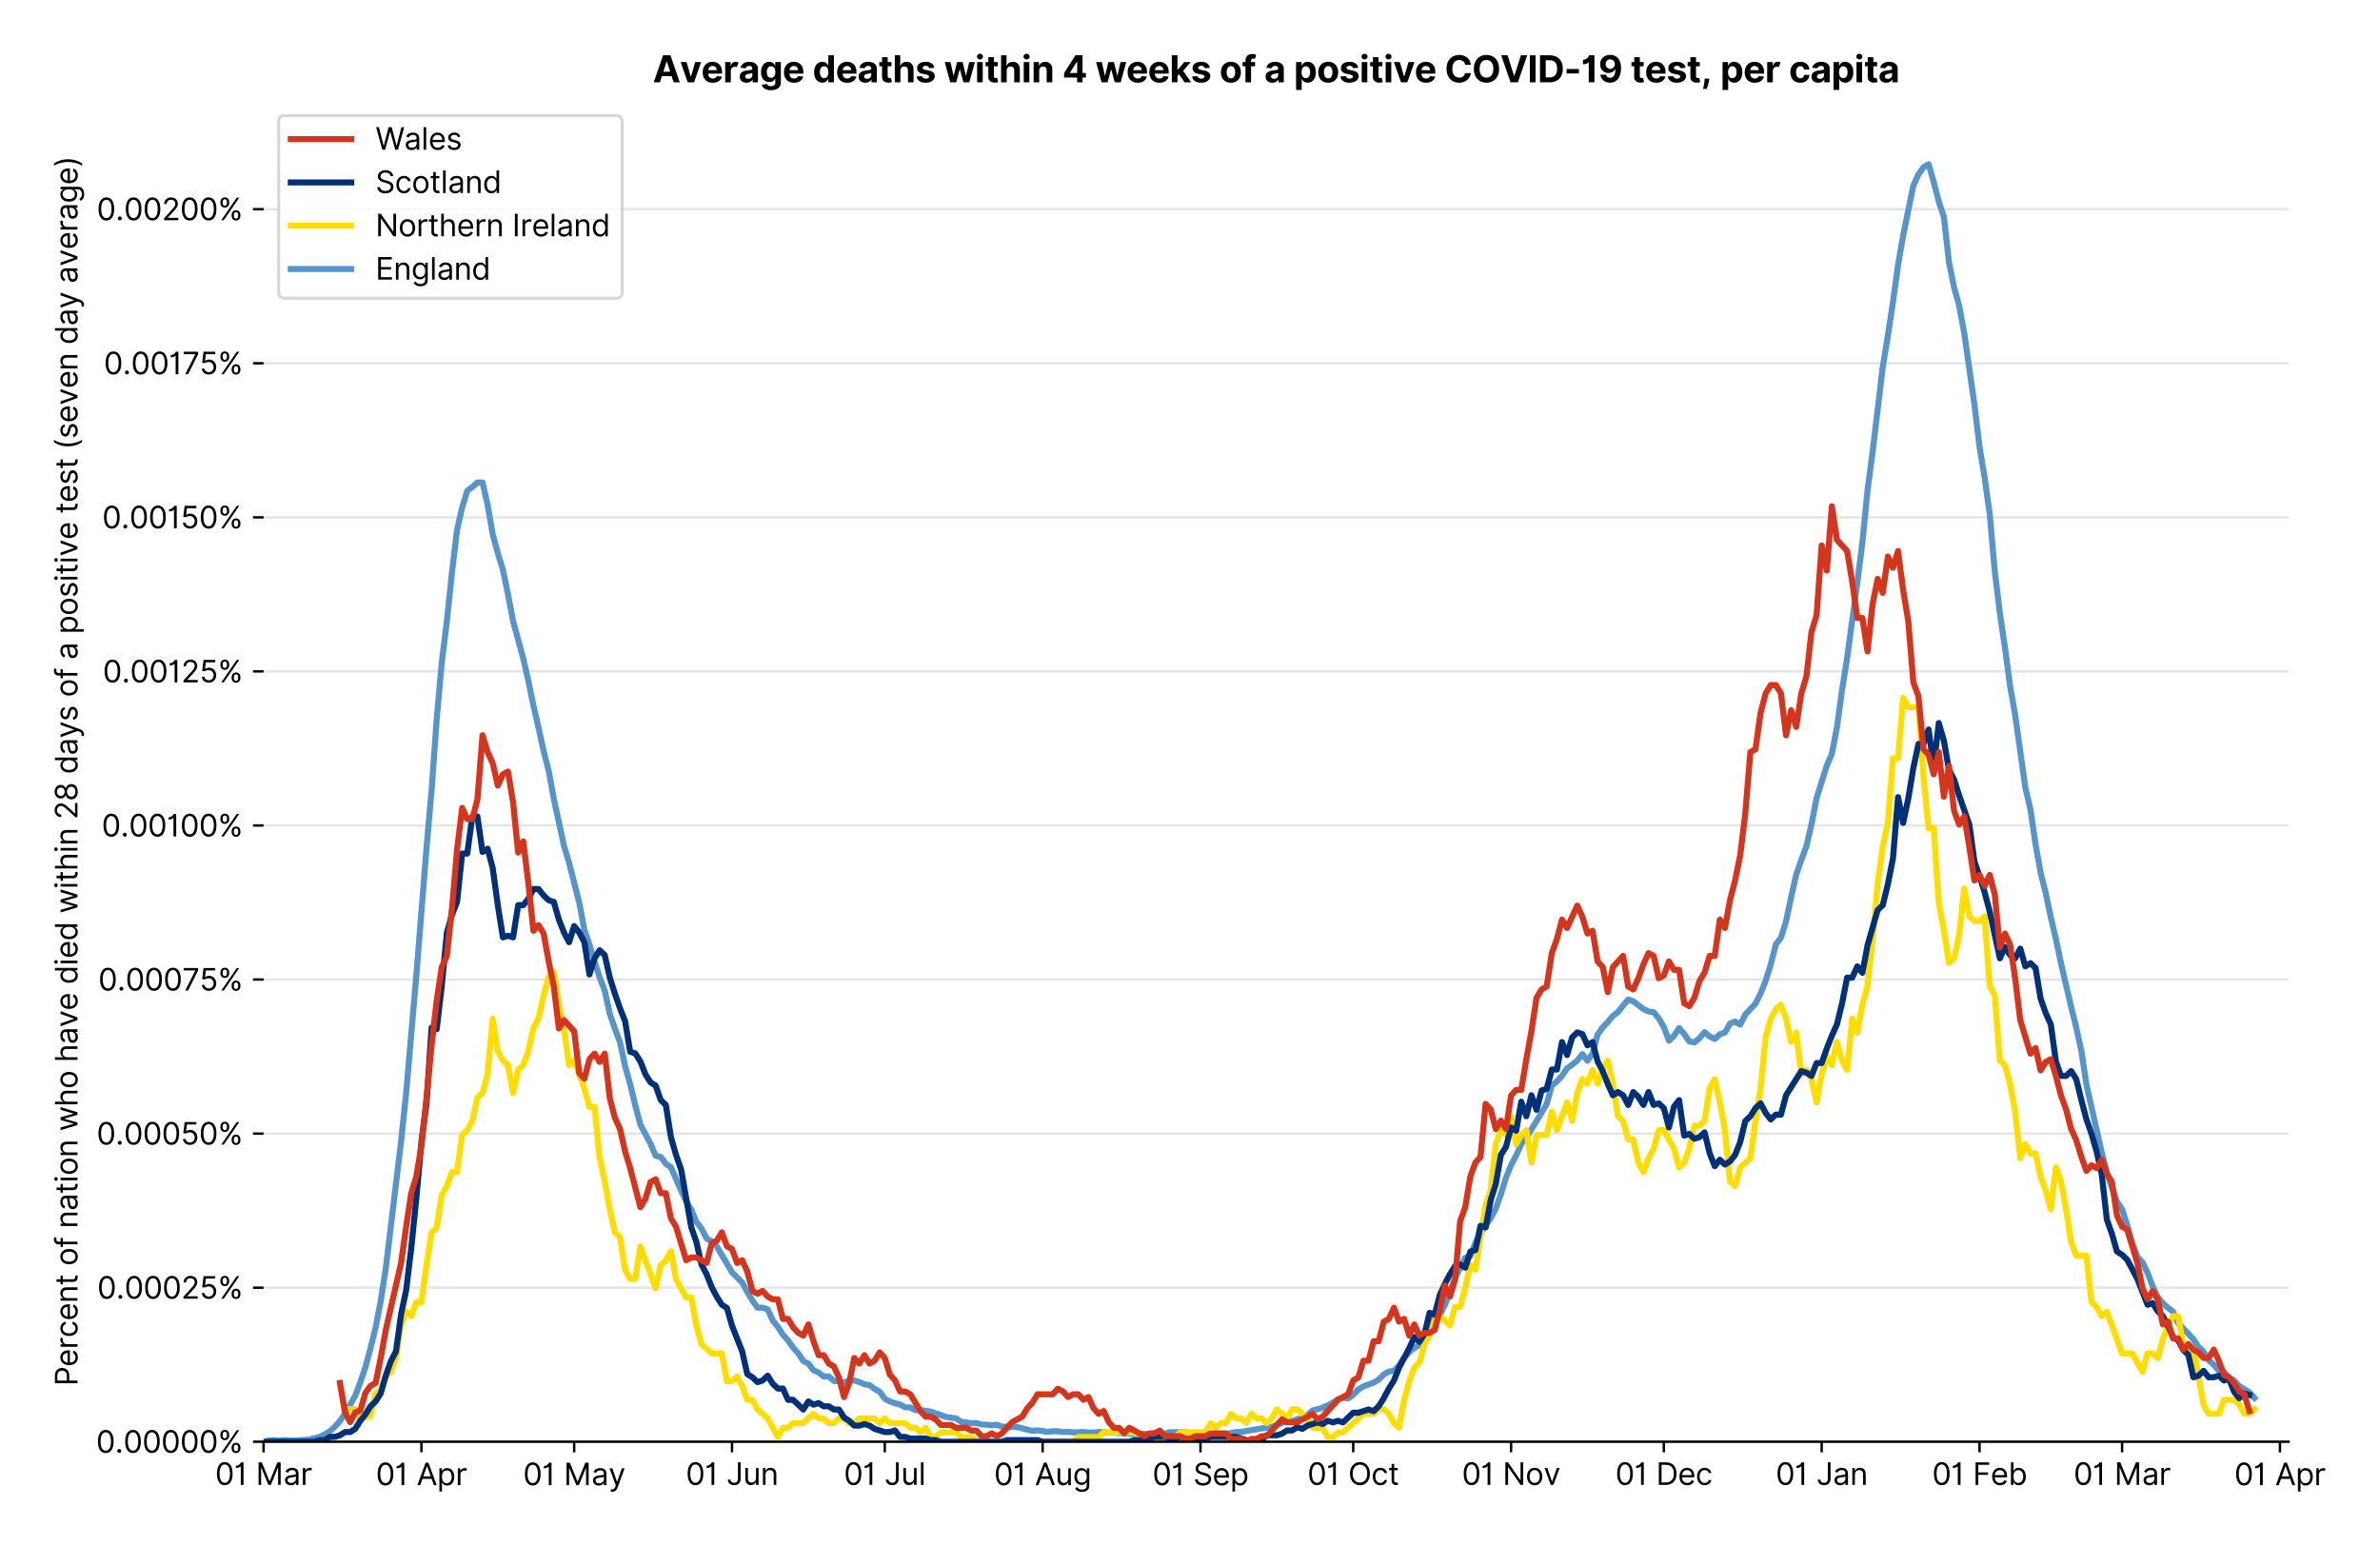 <?xml version="1.0" encoding="utf-8" standalone="no"?>
<!DOCTYPE svg PUBLIC "-//W3C//DTD SVG 1.1//EN"
  "http://www.w3.org/Graphics/SVG/1.1/DTD/svg11.dtd">
<svg version="1.1" viewBox="0 0 786.979 511.276" xmlns="http://www.w3.org/2000/svg" xmlns:xlink="http://www.w3.org/1999/xlink">
 <defs>
  <style type="text/css">*{stroke-linecap:butt;stroke-linejoin:round;}</style>
 </defs>
 <g id="figure_1">
  <g id="patch_1">
   <path d="M 0 511.276 
L 786.979 511.276 
L 786.979 0 
L 0 0 
z
" style="fill:#ffffff;"/>
  </g>
  <g id="axes_1">
   <g id="patch_2">
    <path d="M 87.155 476.745 
L 756.755 476.745 
L 756.755 33.225 
L 87.155 33.225 
z
" style="fill:#ffffff;"/>
   </g>
   <g id="matplotlib.axis_1">
    <g id="xtick_1">
     <g id="line2d_1">
      <defs>
       <path d="M 0 0 
L 0 3.5 
" id="mc048ce0428" style="stroke:#000000;stroke-width:0.8;"/>
      </defs>
      <g>
       <use style="stroke:#000000;stroke-width:0.8;" x="87.155" xlink:href="#mc048ce0428" y="476.745"/>
      </g>
     </g>
     <g id="text_1">
      <!-- 01 Mar -->
      <g transform="translate(71.118 491.018)scale(0.1 -0.1)">
       <defs>
        <path d="M 2000 -64 
Q 1230 -64 806 561 
Q 382 1186 382 2327 
Q 382 3459 809 4088 
Q 1236 4718 2000 4718 
Q 2764 4718 3191 4088 
Q 3618 3459 3618 2327 
Q 3618 1186 3194 561 
Q 2771 -64 2000 -64 
z
M 2000 436 
Q 2509 436 2791 927 
Q 3073 1418 3073 2327 
Q 3073 3234 2789 3730 
Q 2505 4227 2000 4227 
Q 1496 4227 1211 3730 
Q 927 3234 927 2327 
Q 927 1418 1210 927 
Q 1493 436 2000 436 
z
" id="Inter-Regular-30" transform="scale(0.016)"/>
        <path d="M 1973 4655 
L 1973 0 
L 1409 0 
L 1409 3836 
L 1373 3836 
Q 1341 3773 1209 3692 
Q 1077 3611 868 3551 
Q 659 3491 391 3491 
L 391 3964 
Q 661 3964 859 4061 
Q 1057 4159 1190 4291 
Q 1323 4423 1392 4529 
Q 1461 4636 1473 4655 
L 1973 4655 
z
" id="Inter-Regular-31" transform="scale(0.016)"/>
        <path id="Inter-Regular-20" transform="scale(0.016)"/>
        <path d="M 564 4655 
L 1236 4655 
L 2818 791 
L 2873 791 
L 4455 4655 
L 5127 4655 
L 5127 0 
L 4600 0 
L 4600 3536 
L 4555 3536 
L 3100 0 
L 2591 0 
L 1136 3536 
L 1091 3536 
L 1091 0 
L 564 0 
L 564 4655 
z
" id="Inter-Regular-4d" transform="scale(0.016)"/>
        <path d="M 1518 -82 
Q 1186 -82 916 44 
Q 646 170 486 410 
Q 327 650 327 991 
Q 327 1291 445 1478 
Q 564 1666 761 1773 
Q 959 1880 1199 1933 
Q 1439 1986 1682 2018 
Q 2000 2059 2199 2080 
Q 2398 2102 2490 2154 
Q 2582 2207 2582 2336 
L 2582 2355 
Q 2582 2691 2399 2877 
Q 2216 3064 1846 3064 
Q 1461 3064 1243 2895 
Q 1025 2727 936 2536 
L 427 2718 
Q 564 3036 792 3214 
Q 1021 3393 1292 3464 
Q 1564 3536 1827 3536 
Q 1996 3536 2215 3496 
Q 2434 3457 2640 3334 
Q 2846 3211 2982 2963 
Q 3118 2716 3118 2300 
L 3118 0 
L 2582 0 
L 2582 473 
L 2555 473 
Q 2500 359 2373 229 
Q 2246 100 2034 9 
Q 1823 -82 1518 -82 
z
M 1600 400 
Q 1918 400 2137 525 
Q 2357 650 2469 847 
Q 2582 1045 2582 1264 
L 2582 1755 
Q 2548 1714 2433 1681 
Q 2318 1648 2169 1624 
Q 2021 1600 1881 1583 
Q 1741 1566 1655 1555 
Q 1446 1527 1265 1467 
Q 1084 1407 974 1287 
Q 864 1168 864 964 
Q 864 684 1072 542 
Q 1280 400 1600 400 
z
" id="Inter-Regular-61" transform="scale(0.016)"/>
        <path d="M 491 0 
L 491 3491 
L 1009 3491 
L 1009 2964 
L 1046 2964 
Q 1139 3223 1389 3384 
Q 1639 3545 1955 3545 
Q 2100 3545 2209 3511 
Q 2318 3477 2400 3418 
L 2218 2964 
Q 2161 2993 2085 3010 
Q 2009 3027 1909 3027 
Q 1527 3027 1277 2794 
Q 1027 2561 1027 2209 
L 1027 0 
L 491 0 
z
" id="Inter-Regular-72" transform="scale(0.016)"/>
       </defs>
       <use xlink:href="#Inter-Regular-30"/>
       <use x="62.5" xlink:href="#Inter-Regular-31"/>
       <use x="106.676" xlink:href="#Inter-Regular-20"/>
       <use x="134.801" xlink:href="#Inter-Regular-4d"/>
       <use x="225.994" xlink:href="#Inter-Regular-61"/>
       <use x="282.386" xlink:href="#Inter-Regular-72"/>
      </g>
     </g>
    </g>
    <g id="xtick_2">
     <g id="line2d_2">
      <g>
       <use style="stroke:#000000;stroke-width:0.8;" x="139.349" xlink:href="#mc048ce0428" y="476.745"/>
      </g>
     </g>
     <g id="text_2">
      <!-- 01 Apr -->
      <g transform="translate(124.264 491.117)scale(0.1 -0.1)">
       <defs>
        <path d="M 755 0 
L 164 0 
L 1873 4655 
L 2455 4655 
L 4164 0 
L 3573 0 
L 3105 1318 
L 1223 1318 
L 755 0 
z
M 1400 1818 
L 2927 1818 
L 2182 3918 
L 2146 3918 
L 1400 1818 
z
" id="Inter-Regular-41" transform="scale(0.016)"/>
        <path d="M 491 -1309 
L 491 3491 
L 1009 3491 
L 1009 2936 
L 1073 2936 
Q 1132 3027 1237 3169 
Q 1343 3311 1542 3423 
Q 1741 3536 2082 3536 
Q 2523 3536 2859 3315 
Q 3196 3095 3384 2690 
Q 3573 2286 3573 1736 
Q 3573 1182 3384 776 
Q 3196 370 2861 148 
Q 2527 -73 2091 -73 
Q 1755 -73 1552 39 
Q 1350 152 1241 296 
Q 1132 441 1073 536 
L 1027 536 
L 1027 -1309 
L 491 -1309 
z
M 1018 1745 
Q 1018 1152 1276 780 
Q 1534 409 2018 409 
Q 2355 409 2581 587 
Q 2807 766 2921 1069 
Q 3036 1373 3036 1745 
Q 3036 2114 2923 2410 
Q 2811 2707 2585 2881 
Q 2359 3055 2018 3055 
Q 1527 3055 1272 2693 
Q 1018 2332 1018 1745 
z
" id="Inter-Regular-70" transform="scale(0.016)"/>
       </defs>
       <use xlink:href="#Inter-Regular-30"/>
       <use x="62.5" xlink:href="#Inter-Regular-31"/>
       <use x="106.676" xlink:href="#Inter-Regular-20"/>
       <use x="134.801" xlink:href="#Inter-Regular-41"/>
       <use x="202.415" xlink:href="#Inter-Regular-70"/>
       <use x="263.352" xlink:href="#Inter-Regular-72"/>
      </g>
     </g>
    </g>
    <g id="xtick_3">
     <g id="line2d_3">
      <g>
       <use style="stroke:#000000;stroke-width:0.8;" x="189.86" xlink:href="#mc048ce0428" y="476.745"/>
      </g>
     </g>
     <g id="text_3">
      <!-- 01 May -->
      <g transform="translate(172.956 491.117)scale(0.1 -0.1)">
       <defs>
        <path d="M 818 -1355 
Q 682 -1355 575 -1333 
Q 468 -1311 427 -1291 
L 564 -818 
Q 857 -893 1053 -814 
Q 1250 -736 1391 -345 
L 1509 -18 
L 218 3491 
L 800 3491 
L 1764 709 
L 1800 709 
L 2764 3491 
L 3346 3491 
L 1846 -564 
Q 1550 -1355 818 -1355 
z
" id="Inter-Regular-79" transform="scale(0.016)"/>
       </defs>
       <use xlink:href="#Inter-Regular-30"/>
       <use x="62.5" xlink:href="#Inter-Regular-31"/>
       <use x="106.676" xlink:href="#Inter-Regular-20"/>
       <use x="134.801" xlink:href="#Inter-Regular-4d"/>
       <use x="225.994" xlink:href="#Inter-Regular-61"/>
       <use x="282.386" xlink:href="#Inter-Regular-79"/>
      </g>
     </g>
    </g>
    <g id="xtick_4">
     <g id="line2d_4">
      <g>
       <use style="stroke:#000000;stroke-width:0.8;" x="242.054" xlink:href="#mc048ce0428" y="476.745"/>
      </g>
     </g>
     <g id="text_4">
      <!-- 01 Jun -->
      <g transform="translate(226.769 491.018)scale(0.1 -0.1)">
       <defs>
        <path d="M 2346 4655 
L 2909 4655 
L 2909 1327 
Q 2909 657 2549 296 
Q 2189 -64 1582 -64 
Q 1200 -64 902 76 
Q 605 216 434 475 
Q 264 734 264 1091 
L 818 1091 
Q 818 795 1034 615 
Q 1250 436 1582 436 
Q 1948 436 2147 664 
Q 2346 893 2346 1327 
L 2346 4655 
z
" id="Inter-Regular-4a" transform="scale(0.016)"/>
        <path d="M 2691 1427 
L 2691 3491 
L 3227 3491 
L 3227 0 
L 2691 0 
L 2691 591 
L 2655 591 
Q 2532 325 2273 140 
Q 2014 -45 1618 -45 
Q 1127 -45 809 280 
Q 491 605 491 1273 
L 491 3491 
L 1027 3491 
L 1027 1309 
Q 1027 927 1242 700 
Q 1457 473 1791 473 
Q 1991 473 2199 575 
Q 2407 677 2549 888 
Q 2691 1100 2691 1427 
z
" id="Inter-Regular-75" transform="scale(0.016)"/>
        <path d="M 1027 2100 
L 1027 0 
L 491 0 
L 491 3491 
L 1009 3491 
L 1009 2945 
L 1055 2945 
Q 1177 3211 1427 3373 
Q 1677 3536 2073 3536 
Q 2602 3536 2928 3211 
Q 3255 2886 3255 2218 
L 3255 0 
L 2718 0 
L 2718 2182 
Q 2718 2593 2504 2824 
Q 2291 3055 1918 3055 
Q 1534 3055 1280 2806 
Q 1027 2557 1027 2100 
z
" id="Inter-Regular-6e" transform="scale(0.016)"/>
       </defs>
       <use xlink:href="#Inter-Regular-30"/>
       <use x="62.5" xlink:href="#Inter-Regular-31"/>
       <use x="106.676" xlink:href="#Inter-Regular-20"/>
       <use x="134.801" xlink:href="#Inter-Regular-4a"/>
       <use x="189.063" xlink:href="#Inter-Regular-75"/>
       <use x="247.159" xlink:href="#Inter-Regular-6e"/>
      </g>
     </g>
    </g>
    <g id="xtick_5">
     <g id="line2d_5">
      <g>
       <use style="stroke:#000000;stroke-width:0.8;" x="292.564" xlink:href="#mc048ce0428" y="476.745"/>
      </g>
     </g>
     <g id="text_5">
      <!-- 01 Jul -->
      <g transform="translate(279.021 491.018)scale(0.1 -0.1)">
       <defs>
        <path d="M 1027 4655 
L 1027 0 
L 491 0 
L 491 4655 
L 1027 4655 
z
" id="Inter-Regular-6c" transform="scale(0.016)"/>
       </defs>
       <use xlink:href="#Inter-Regular-30"/>
       <use x="62.5" xlink:href="#Inter-Regular-31"/>
       <use x="106.676" xlink:href="#Inter-Regular-20"/>
       <use x="134.801" xlink:href="#Inter-Regular-4a"/>
       <use x="189.063" xlink:href="#Inter-Regular-75"/>
       <use x="247.159" xlink:href="#Inter-Regular-6c"/>
      </g>
     </g>
    </g>
    <g id="xtick_6">
     <g id="line2d_6">
      <g>
       <use style="stroke:#000000;stroke-width:0.8;" x="344.759" xlink:href="#mc048ce0428" y="476.745"/>
      </g>
     </g>
     <g id="text_6">
      <!-- 01 Aug -->
      <g transform="translate(328.687 491.117)scale(0.1 -0.1)">
       <defs>
        <path d="M 1900 -1382 
Q 1316 -1382 976 -1169 
Q 636 -957 473 -682 
L 900 -382 
Q 973 -477 1084 -601 
Q 1196 -725 1390 -817 
Q 1584 -909 1900 -909 
Q 2323 -909 2598 -704 
Q 2873 -500 2873 -64 
L 2873 645 
L 2827 645 
Q 2768 550 2660 410 
Q 2552 270 2351 162 
Q 2150 55 1809 55 
Q 1386 55 1051 255 
Q 716 455 521 836 
Q 327 1218 327 1764 
Q 327 2300 516 2699 
Q 705 3098 1041 3317 
Q 1377 3536 1818 3536 
Q 2159 3536 2360 3423 
Q 2561 3311 2669 3169 
Q 2777 3027 2836 2936 
L 2891 2936 
L 2891 3491 
L 3409 3491 
L 3409 -100 
Q 3409 -550 3205 -833 
Q 3002 -1116 2660 -1249 
Q 2318 -1382 1900 -1382 
z
M 1882 536 
Q 2366 536 2624 864 
Q 2882 1193 2882 1773 
Q 2882 2339 2627 2697 
Q 2373 3055 1882 3055 
Q 1541 3055 1315 2882 
Q 1089 2709 976 2418 
Q 864 2127 864 1773 
Q 864 1227 1120 881 
Q 1377 536 1882 536 
z
" id="Inter-Regular-67" transform="scale(0.016)"/>
       </defs>
       <use xlink:href="#Inter-Regular-30"/>
       <use x="62.5" xlink:href="#Inter-Regular-31"/>
       <use x="106.676" xlink:href="#Inter-Regular-20"/>
       <use x="134.801" xlink:href="#Inter-Regular-41"/>
       <use x="202.415" xlink:href="#Inter-Regular-75"/>
       <use x="260.511" xlink:href="#Inter-Regular-67"/>
      </g>
     </g>
    </g>
    <g id="xtick_7">
     <g id="line2d_7">
      <g>
       <use style="stroke:#000000;stroke-width:0.8;" x="396.953" xlink:href="#mc048ce0428" y="476.745"/>
      </g>
     </g>
     <g id="text_7">
      <!-- 01 Sep -->
      <g transform="translate(381.065 491.117)scale(0.1 -0.1)">
       <defs>
        <path d="M 3109 3491 
Q 3068 3836 2777 4027 
Q 2486 4218 2064 4218 
Q 1600 4218 1318 3999 
Q 1036 3780 1036 3445 
Q 1036 3195 1189 3042 
Q 1343 2889 1553 2803 
Q 1764 2718 1936 2673 
L 2409 2545 
Q 2591 2498 2815 2414 
Q 3039 2330 3244 2185 
Q 3450 2041 3584 1816 
Q 3718 1591 3718 1264 
Q 3718 886 3521 581 
Q 3325 277 2949 97 
Q 2573 -82 2036 -82 
Q 1286 -82 845 272 
Q 405 627 364 1200 
L 946 1200 
Q 968 936 1124 764 
Q 1280 593 1519 510 
Q 1759 427 2036 427 
Q 2359 427 2616 533 
Q 2873 639 3023 828 
Q 3173 1018 3173 1273 
Q 3173 1505 3043 1650 
Q 2914 1795 2702 1886 
Q 2491 1977 2246 2045 
L 1673 2209 
Q 1127 2366 809 2657 
Q 491 2948 491 3418 
Q 491 3809 703 4101 
Q 916 4393 1276 4555 
Q 1636 4718 2082 4718 
Q 2532 4718 2882 4558 
Q 3232 4398 3437 4120 
Q 3643 3843 3655 3491 
L 3109 3491 
z
" id="Inter-Regular-53" transform="scale(0.016)"/>
        <path d="M 1955 -73 
Q 1450 -73 1085 151 
Q 721 375 524 778 
Q 327 1182 327 1718 
Q 327 2255 524 2665 
Q 721 3075 1074 3305 
Q 1427 3536 1900 3536 
Q 2173 3536 2439 3445 
Q 2705 3355 2923 3151 
Q 3141 2948 3270 2614 
Q 3400 2280 3400 1791 
L 3400 1564 
L 866 1564 
Q 884 1005 1183 707 
Q 1482 409 1955 409 
Q 2271 409 2498 545 
Q 2725 682 2827 955 
L 3346 809 
Q 3223 414 2854 170 
Q 2486 -73 1955 -73 
z
M 866 2027 
L 2855 2027 
Q 2855 2470 2595 2762 
Q 2336 3055 1900 3055 
Q 1593 3055 1368 2911 
Q 1143 2768 1013 2533 
Q 884 2298 866 2027 
z
" id="Inter-Regular-65" transform="scale(0.016)"/>
       </defs>
       <use xlink:href="#Inter-Regular-30"/>
       <use x="62.5" xlink:href="#Inter-Regular-31"/>
       <use x="106.676" xlink:href="#Inter-Regular-20"/>
       <use x="134.801" xlink:href="#Inter-Regular-53"/>
       <use x="198.58" xlink:href="#Inter-Regular-65"/>
       <use x="256.818" xlink:href="#Inter-Regular-70"/>
      </g>
     </g>
    </g>
    <g id="xtick_8">
     <g id="line2d_8">
      <g>
       <use style="stroke:#000000;stroke-width:0.8;" x="447.463" xlink:href="#mc048ce0428" y="476.745"/>
      </g>
     </g>
     <g id="text_8">
      <!-- 01 Oct -->
      <g transform="translate(432.307 491.018)scale(0.1 -0.1)">
       <defs>
        <path d="M 4491 2327 
Q 4491 1591 4225 1054 
Q 3959 518 3495 227 
Q 3032 -64 2436 -64 
Q 1841 -64 1377 227 
Q 914 518 648 1054 
Q 382 1591 382 2327 
Q 382 3064 648 3600 
Q 914 4136 1377 4427 
Q 1841 4718 2436 4718 
Q 3032 4718 3495 4427 
Q 3959 4136 4225 3600 
Q 4491 3064 4491 2327 
z
M 3946 2327 
Q 3946 2932 3744 3348 
Q 3543 3764 3201 3977 
Q 2859 4191 2436 4191 
Q 2014 4191 1672 3977 
Q 1330 3764 1128 3348 
Q 927 2932 927 2327 
Q 927 1723 1128 1307 
Q 1330 891 1672 677 
Q 2014 464 2436 464 
Q 2859 464 3201 677 
Q 3543 891 3744 1307 
Q 3946 1723 3946 2327 
z
" id="Inter-Regular-4f" transform="scale(0.016)"/>
        <path d="M 1909 -73 
Q 1418 -73 1063 159 
Q 709 391 518 798 
Q 327 1205 327 1727 
Q 327 2259 524 2667 
Q 721 3075 1074 3305 
Q 1427 3536 1900 3536 
Q 2268 3536 2563 3400 
Q 2859 3264 3047 3018 
Q 3236 2773 3282 2445 
L 2746 2445 
Q 2684 2684 2474 2869 
Q 2264 3055 1909 3055 
Q 1439 3055 1151 2697 
Q 864 2339 864 1745 
Q 864 1139 1148 774 
Q 1432 409 1909 409 
Q 2223 409 2447 570 
Q 2671 732 2746 1018 
L 3282 1018 
Q 3236 709 3058 462 
Q 2880 216 2588 71 
Q 2296 -73 1909 -73 
z
" id="Inter-Regular-63" transform="scale(0.016)"/>
        <path d="M 2009 3491 
L 2009 3036 
L 1264 3036 
L 1264 1000 
Q 1264 773 1331 660 
Q 1398 548 1503 510 
Q 1609 473 1727 473 
Q 1816 473 1873 483 
Q 1930 493 1964 500 
L 2073 18 
Q 2018 -2 1920 -23 
Q 1823 -45 1673 -45 
Q 1446 -45 1228 52 
Q 1011 150 869 350 
Q 727 550 727 855 
L 727 3036 
L 200 3036 
L 200 3491 
L 727 3491 
L 727 4327 
L 1264 4327 
L 1264 3491 
L 2009 3491 
z
" id="Inter-Regular-74" transform="scale(0.016)"/>
       </defs>
       <use xlink:href="#Inter-Regular-30"/>
       <use x="62.5" xlink:href="#Inter-Regular-31"/>
       <use x="106.676" xlink:href="#Inter-Regular-20"/>
       <use x="134.801" xlink:href="#Inter-Regular-4f"/>
       <use x="210.938" xlink:href="#Inter-Regular-63"/>
       <use x="266.761" xlink:href="#Inter-Regular-74"/>
      </g>
     </g>
    </g>
    <g id="xtick_9">
     <g id="line2d_9">
      <g>
       <use style="stroke:#000000;stroke-width:0.8;" x="499.658" xlink:href="#mc048ce0428" y="476.745"/>
      </g>
     </g>
     <g id="text_9">
      <!-- 01 Nov -->
      <g transform="translate(483.387 491.018)scale(0.1 -0.1)">
       <defs>
        <path d="M 4255 4655 
L 4255 0 
L 3709 0 
L 1173 3655 
L 1127 3655 
L 1127 0 
L 564 0 
L 564 4655 
L 1109 4655 
L 3655 991 
L 3700 991 
L 3700 4655 
L 4255 4655 
z
" id="Inter-Regular-4e" transform="scale(0.016)"/>
        <path d="M 1909 -73 
Q 1436 -73 1080 152 
Q 725 377 526 781 
Q 327 1186 327 1727 
Q 327 2273 526 2679 
Q 725 3086 1080 3311 
Q 1436 3536 1909 3536 
Q 2382 3536 2737 3311 
Q 3093 3086 3292 2679 
Q 3491 2273 3491 1727 
Q 3491 1186 3292 781 
Q 3093 377 2737 152 
Q 2382 -73 1909 -73 
z
M 1909 409 
Q 2268 409 2500 593 
Q 2732 777 2843 1077 
Q 2955 1377 2955 1727 
Q 2955 2077 2843 2379 
Q 2732 2682 2500 2868 
Q 2268 3055 1909 3055 
Q 1550 3055 1318 2868 
Q 1086 2682 975 2379 
Q 864 2077 864 1727 
Q 864 1377 975 1077 
Q 1086 777 1318 593 
Q 1550 409 1909 409 
z
" id="Inter-Regular-6f" transform="scale(0.016)"/>
        <path d="M 3346 3491 
L 2055 0 
L 1509 0 
L 218 3491 
L 800 3491 
L 1764 709 
L 1800 709 
L 2764 3491 
L 3346 3491 
z
" id="Inter-Regular-76" transform="scale(0.016)"/>
       </defs>
       <use xlink:href="#Inter-Regular-30"/>
       <use x="62.5" xlink:href="#Inter-Regular-31"/>
       <use x="106.676" xlink:href="#Inter-Regular-20"/>
       <use x="134.801" xlink:href="#Inter-Regular-4e"/>
       <use x="210.085" xlink:href="#Inter-Regular-6f"/>
       <use x="269.744" xlink:href="#Inter-Regular-76"/>
      </g>
     </g>
    </g>
    <g id="xtick_10">
     <g id="line2d_10">
      <g>
       <use style="stroke:#000000;stroke-width:0.8;" x="550.168" xlink:href="#mc048ce0428" y="476.745"/>
      </g>
     </g>
     <g id="text_10">
      <!-- 01 Dec -->
      <g transform="translate(534.132 491.018)scale(0.1 -0.1)">
       <defs>
        <path d="M 2000 0 
L 564 0 
L 564 4655 
L 2064 4655 
Q 2741 4655 3223 4376 
Q 3705 4098 3961 3578 
Q 4218 3059 4218 2336 
Q 4218 1609 3959 1085 
Q 3700 561 3204 280 
Q 2709 0 2000 0 
z
M 1127 500 
L 1964 500 
Q 2830 500 3251 992 
Q 3673 1484 3673 2336 
Q 3673 3182 3259 3668 
Q 2846 4155 2027 4155 
L 1127 4155 
L 1127 500 
z
" id="Inter-Regular-44" transform="scale(0.016)"/>
       </defs>
       <use xlink:href="#Inter-Regular-30"/>
       <use x="62.5" xlink:href="#Inter-Regular-31"/>
       <use x="106.676" xlink:href="#Inter-Regular-20"/>
       <use x="134.801" xlink:href="#Inter-Regular-44"/>
       <use x="206.676" xlink:href="#Inter-Regular-65"/>
       <use x="264.915" xlink:href="#Inter-Regular-63"/>
      </g>
     </g>
    </g>
    <g id="xtick_11">
     <g id="line2d_11">
      <g>
       <use style="stroke:#000000;stroke-width:0.8;" x="602.363" xlink:href="#mc048ce0428" y="476.745"/>
      </g>
     </g>
     <g id="text_11">
      <!-- 01 Jan -->
      <g transform="translate(587.163 491.018)scale(0.1 -0.1)">
       <use xlink:href="#Inter-Regular-30"/>
       <use x="62.5" xlink:href="#Inter-Regular-31"/>
       <use x="106.676" xlink:href="#Inter-Regular-20"/>
       <use x="134.801" xlink:href="#Inter-Regular-4a"/>
       <use x="189.063" xlink:href="#Inter-Regular-61"/>
       <use x="245.455" xlink:href="#Inter-Regular-6e"/>
      </g>
     </g>
    </g>
    <g id="xtick_12">
     <g id="line2d_12">
      <g>
       <use style="stroke:#000000;stroke-width:0.8;" x="654.557" xlink:href="#mc048ce0428" y="476.745"/>
      </g>
     </g>
     <g id="text_12">
      <!-- 01 Feb -->
      <g transform="translate(638.868 491.018)scale(0.1 -0.1)">
       <defs>
        <path d="M 564 0 
L 564 4655 
L 3355 4655 
L 3355 4155 
L 1127 4155 
L 1127 2582 
L 3146 2582 
L 3146 2082 
L 1127 2082 
L 1127 0 
L 564 0 
z
" id="Inter-Regular-46" transform="scale(0.016)"/>
        <path d="M 564 0 
L 564 4655 
L 1100 4655 
L 1100 2936 
L 1146 2936 
Q 1205 3027 1310 3169 
Q 1416 3311 1615 3423 
Q 1814 3536 2155 3536 
Q 2596 3536 2932 3315 
Q 3268 3095 3457 2690 
Q 3646 2286 3646 1736 
Q 3646 1182 3457 776 
Q 3268 370 2934 148 
Q 2600 -73 2164 -73 
Q 1827 -73 1625 39 
Q 1423 152 1314 296 
Q 1205 441 1146 536 
L 1082 536 
L 1082 0 
L 564 0 
z
M 1091 1745 
Q 1091 1152 1349 780 
Q 1607 409 2091 409 
Q 2427 409 2653 587 
Q 2880 766 2994 1069 
Q 3109 1373 3109 1745 
Q 3109 2114 2996 2410 
Q 2884 2707 2658 2881 
Q 2432 3055 2091 3055 
Q 1600 3055 1345 2693 
Q 1091 2332 1091 1745 
z
" id="Inter-Regular-62" transform="scale(0.016)"/>
       </defs>
       <use xlink:href="#Inter-Regular-30"/>
       <use x="62.5" xlink:href="#Inter-Regular-31"/>
       <use x="106.676" xlink:href="#Inter-Regular-20"/>
       <use x="134.801" xlink:href="#Inter-Regular-46"/>
       <use x="193.466" xlink:href="#Inter-Regular-65"/>
       <use x="251.705" xlink:href="#Inter-Regular-62"/>
      </g>
     </g>
    </g>
    <g id="xtick_13">
     <g id="line2d_13">
      <g>
       <use style="stroke:#000000;stroke-width:0.8;" x="701.7" xlink:href="#mc048ce0428" y="476.745"/>
      </g>
     </g>
     <g id="text_13">
      <!-- 01 Mar -->
      <g transform="translate(685.663 491.018)scale(0.1 -0.1)">
       <use xlink:href="#Inter-Regular-30"/>
       <use x="62.5" xlink:href="#Inter-Regular-31"/>
       <use x="106.676" xlink:href="#Inter-Regular-20"/>
       <use x="134.801" xlink:href="#Inter-Regular-4d"/>
       <use x="225.994" xlink:href="#Inter-Regular-61"/>
       <use x="282.386" xlink:href="#Inter-Regular-72"/>
      </g>
     </g>
    </g>
    <g id="xtick_14">
     <g id="line2d_14">
      <g>
       <use style="stroke:#000000;stroke-width:0.8;" x="753.894" xlink:href="#mc048ce0428" y="476.745"/>
      </g>
     </g>
     <g id="text_14">
      <!-- 01 Apr -->
      <g transform="translate(738.809 491.117)scale(0.1 -0.1)">
       <use xlink:href="#Inter-Regular-30"/>
       <use x="62.5" xlink:href="#Inter-Regular-31"/>
       <use x="106.676" xlink:href="#Inter-Regular-20"/>
       <use x="134.801" xlink:href="#Inter-Regular-41"/>
       <use x="202.415" xlink:href="#Inter-Regular-70"/>
       <use x="263.352" xlink:href="#Inter-Regular-72"/>
      </g>
     </g>
    </g>
   </g>
   <g id="matplotlib.axis_2">
    <g id="ytick_1">
     <g id="line2d_15">
      <path clip-path="url(#p65027394cc)" d="M 87.155 476.745 
L 756.755 476.745 
" style="fill:none;stroke:#e5e5e5;stroke-linecap:square;stroke-width:0.8;"/>
     </g>
     <g id="line2d_16">
      <defs>
       <path d="M 0 0 
L -3.5 0 
" id="m37253b4220" style="stroke:#000000;stroke-width:0.8;"/>
      </defs>
      <g>
       <use style="stroke:#000000;stroke-width:0.8;" x="87.155" xlink:href="#m37253b4220" y="476.745"/>
      </g>
     </g>
     <g id="text_15">
      <!-- 0.00000% -->
      <g transform="translate(31.773 480.382)scale(0.1 -0.1)">
       <defs>
        <path d="M 882 -36 
Q 714 -36 593 84 
Q 473 205 473 373 
Q 473 541 593 661 
Q 714 782 882 782 
Q 1050 782 1170 661 
Q 1291 541 1291 373 
Q 1291 205 1170 84 
Q 1050 -36 882 -36 
z
" id="Inter-Regular-2e" transform="scale(0.016)"/>
        <path d="M 2855 873 
L 2855 1118 
Q 2855 1373 2960 1585 
Q 3066 1798 3269 1926 
Q 3473 2055 3764 2055 
Q 4059 2055 4259 1926 
Q 4459 1798 4561 1585 
Q 4664 1373 4664 1118 
L 4664 873 
Q 4664 618 4560 405 
Q 4457 193 4256 64 
Q 4055 -64 3764 -64 
Q 3468 -64 3266 64 
Q 3064 193 2959 405 
Q 2855 618 2855 873 
z
M 536 3536 
L 536 3782 
Q 536 4036 642 4248 
Q 748 4461 951 4589 
Q 1155 4718 1446 4718 
Q 1741 4718 1941 4589 
Q 2141 4461 2243 4248 
Q 2346 4036 2346 3782 
L 2346 3536 
Q 2346 3282 2242 3069 
Q 2139 2857 1937 2728 
Q 1736 2600 1446 2600 
Q 1150 2600 948 2728 
Q 746 2857 641 3069 
Q 536 3282 536 3536 
z
M 709 0 
L 3909 4655 
L 4427 4655 
L 1227 0 
L 709 0 
z
M 3318 1118 
L 3318 873 
Q 3318 661 3418 494 
Q 3518 327 3764 327 
Q 4002 327 4101 494 
Q 4200 661 4200 873 
L 4200 1118 
Q 4200 1330 4104 1497 
Q 4009 1664 3764 1664 
Q 3525 1664 3421 1497 
Q 3318 1330 3318 1118 
z
M 1000 3782 
L 1000 3536 
Q 1000 3325 1100 3158 
Q 1200 2991 1446 2991 
Q 1684 2991 1783 3158 
Q 1882 3325 1882 3536 
L 1882 3782 
Q 1882 3993 1786 4160 
Q 1691 4327 1446 4327 
Q 1207 4327 1103 4160 
Q 1000 3993 1000 3782 
z
" id="Inter-Regular-25" transform="scale(0.016)"/>
       </defs>
       <use xlink:href="#Inter-Regular-30"/>
       <use x="62.5" xlink:href="#Inter-Regular-2e"/>
       <use x="90.057" xlink:href="#Inter-Regular-30"/>
       <use x="152.557" xlink:href="#Inter-Regular-30"/>
       <use x="215.057" xlink:href="#Inter-Regular-30"/>
       <use x="277.557" xlink:href="#Inter-Regular-30"/>
       <use x="340.057" xlink:href="#Inter-Regular-30"/>
       <use x="402.557" xlink:href="#Inter-Regular-25"/>
      </g>
     </g>
    </g>
    <g id="ytick_2">
     <g id="line2d_17">
      <path clip-path="url(#p65027394cc)" d="M 87.155 425.799 
L 756.755 425.799 
" style="fill:none;stroke:#e5e5e5;stroke-linecap:square;stroke-width:0.8;"/>
     </g>
     <g id="line2d_18">
      <g>
       <use style="stroke:#000000;stroke-width:0.8;" x="87.155" xlink:href="#m37253b4220" y="425.799"/>
      </g>
     </g>
     <g id="text_16">
      <!-- 0.00025% -->
      <g transform="translate(32.142 429.436)scale(0.1 -0.1)">
       <defs>
        <path d="M 482 0 
L 482 409 
L 2018 2091 
Q 2289 2386 2464 2605 
Q 2639 2825 2724 3019 
Q 2809 3214 2809 3427 
Q 2809 3795 2553 4011 
Q 2298 4227 1918 4227 
Q 1514 4227 1275 3985 
Q 1036 3743 1036 3345 
L 500 3345 
Q 500 3755 688 4064 
Q 877 4373 1203 4545 
Q 1530 4718 1936 4718 
Q 2346 4718 2661 4545 
Q 2977 4373 3156 4079 
Q 3336 3786 3336 3427 
Q 3336 3170 3244 2926 
Q 3152 2682 2926 2383 
Q 2700 2084 2300 1655 
L 1255 536 
L 1255 500 
L 3418 500 
L 3418 0 
L 482 0 
z
" id="Inter-Regular-32" transform="scale(0.016)"/>
        <path d="M 1936 -64 
Q 1536 -64 1216 95 
Q 896 255 702 532 
Q 509 809 491 1164 
L 1036 1164 
Q 1068 848 1324 642 
Q 1580 436 1936 436 
Q 2223 436 2447 570 
Q 2671 705 2799 940 
Q 2927 1175 2927 1473 
Q 2927 1777 2794 2017 
Q 2661 2257 2429 2395 
Q 2198 2534 1900 2536 
Q 1686 2539 1461 2472 
Q 1236 2405 1091 2300 
L 564 2364 
L 846 4655 
L 3264 4655 
L 3264 4155 
L 1318 4155 
L 1155 2782 
L 1182 2782 
Q 1325 2895 1541 2970 
Q 1757 3045 1991 3045 
Q 2418 3045 2753 2842 
Q 3089 2639 3281 2286 
Q 3473 1934 3473 1482 
Q 3473 1036 3274 687 
Q 3075 339 2727 137 
Q 2380 -64 1936 -64 
z
" id="Inter-Regular-35" transform="scale(0.016)"/>
       </defs>
       <use xlink:href="#Inter-Regular-30"/>
       <use x="62.5" xlink:href="#Inter-Regular-2e"/>
       <use x="90.057" xlink:href="#Inter-Regular-30"/>
       <use x="152.557" xlink:href="#Inter-Regular-30"/>
       <use x="215.057" xlink:href="#Inter-Regular-30"/>
       <use x="277.557" xlink:href="#Inter-Regular-32"/>
       <use x="338.068" xlink:href="#Inter-Regular-35"/>
       <use x="398.864" xlink:href="#Inter-Regular-25"/>
      </g>
     </g>
    </g>
    <g id="ytick_3">
     <g id="line2d_19">
      <path clip-path="url(#p65027394cc)" d="M 87.155 374.854 
L 756.755 374.854 
" style="fill:none;stroke:#e5e5e5;stroke-linecap:square;stroke-width:0.8;"/>
     </g>
     <g id="line2d_20">
      <g>
       <use style="stroke:#000000;stroke-width:0.8;" x="87.155" xlink:href="#m37253b4220" y="374.854"/>
      </g>
     </g>
     <g id="text_17">
      <!-- 0.00050% -->
      <g transform="translate(31.944 378.49)scale(0.1 -0.1)">
       <use xlink:href="#Inter-Regular-30"/>
       <use x="62.5" xlink:href="#Inter-Regular-2e"/>
       <use x="90.057" xlink:href="#Inter-Regular-30"/>
       <use x="152.557" xlink:href="#Inter-Regular-30"/>
       <use x="215.057" xlink:href="#Inter-Regular-30"/>
       <use x="277.557" xlink:href="#Inter-Regular-35"/>
       <use x="338.352" xlink:href="#Inter-Regular-30"/>
       <use x="400.852" xlink:href="#Inter-Regular-25"/>
      </g>
     </g>
    </g>
    <g id="ytick_4">
     <g id="line2d_21">
      <path clip-path="url(#p65027394cc)" d="M 87.155 323.908 
L 756.755 323.908 
" style="fill:none;stroke:#e5e5e5;stroke-linecap:square;stroke-width:0.8;"/>
     </g>
     <g id="line2d_22">
      <g>
       <use style="stroke:#000000;stroke-width:0.8;" x="87.155" xlink:href="#m37253b4220" y="323.908"/>
      </g>
     </g>
     <g id="text_18">
      <!-- 0.00075% -->
      <g transform="translate(32.483 327.545)scale(0.1 -0.1)">
       <defs>
        <path d="M 627 0 
L 2709 4118 
L 2709 4155 
L 309 4155 
L 309 4655 
L 3291 4655 
L 3291 4127 
L 1218 0 
L 627 0 
z
" id="Inter-Regular-37" transform="scale(0.016)"/>
       </defs>
       <use xlink:href="#Inter-Regular-30"/>
       <use x="62.5" xlink:href="#Inter-Regular-2e"/>
       <use x="90.057" xlink:href="#Inter-Regular-30"/>
       <use x="152.557" xlink:href="#Inter-Regular-30"/>
       <use x="215.057" xlink:href="#Inter-Regular-30"/>
       <use x="277.557" xlink:href="#Inter-Regular-37"/>
       <use x="334.659" xlink:href="#Inter-Regular-35"/>
       <use x="395.455" xlink:href="#Inter-Regular-25"/>
      </g>
     </g>
    </g>
    <g id="ytick_5">
     <g id="line2d_23">
      <path clip-path="url(#p65027394cc)" d="M 87.155 272.962 
L 756.755 272.962 
" style="fill:none;stroke:#e5e5e5;stroke-linecap:square;stroke-width:0.8;"/>
     </g>
     <g id="line2d_24">
      <g>
       <use style="stroke:#000000;stroke-width:0.8;" x="87.155" xlink:href="#m37253b4220" y="272.962"/>
      </g>
     </g>
     <g id="text_19">
      <!-- 0.00100% -->
      <g transform="translate(33.606 276.599)scale(0.1 -0.1)">
       <use xlink:href="#Inter-Regular-30"/>
       <use x="62.5" xlink:href="#Inter-Regular-2e"/>
       <use x="90.057" xlink:href="#Inter-Regular-30"/>
       <use x="152.557" xlink:href="#Inter-Regular-30"/>
       <use x="215.057" xlink:href="#Inter-Regular-31"/>
       <use x="259.233" xlink:href="#Inter-Regular-30"/>
       <use x="321.733" xlink:href="#Inter-Regular-30"/>
       <use x="384.233" xlink:href="#Inter-Regular-25"/>
      </g>
     </g>
    </g>
    <g id="ytick_6">
     <g id="line2d_25">
      <path clip-path="url(#p65027394cc)" d="M 87.155 222.017 
L 756.755 222.017 
" style="fill:none;stroke:#e5e5e5;stroke-linecap:square;stroke-width:0.8;"/>
     </g>
     <g id="line2d_26">
      <g>
       <use style="stroke:#000000;stroke-width:0.8;" x="87.155" xlink:href="#m37253b4220" y="222.017"/>
      </g>
     </g>
     <g id="text_20">
      <!-- 0.00125% -->
      <g transform="translate(33.975 225.653)scale(0.1 -0.1)">
       <use xlink:href="#Inter-Regular-30"/>
       <use x="62.5" xlink:href="#Inter-Regular-2e"/>
       <use x="90.057" xlink:href="#Inter-Regular-30"/>
       <use x="152.557" xlink:href="#Inter-Regular-30"/>
       <use x="215.057" xlink:href="#Inter-Regular-31"/>
       <use x="259.233" xlink:href="#Inter-Regular-32"/>
       <use x="319.744" xlink:href="#Inter-Regular-35"/>
       <use x="380.54" xlink:href="#Inter-Regular-25"/>
      </g>
     </g>
    </g>
    <g id="ytick_7">
     <g id="line2d_27">
      <path clip-path="url(#p65027394cc)" d="M 87.155 171.071 
L 756.755 171.071 
" style="fill:none;stroke:#e5e5e5;stroke-linecap:square;stroke-width:0.8;"/>
     </g>
     <g id="line2d_28">
      <g>
       <use style="stroke:#000000;stroke-width:0.8;" x="87.155" xlink:href="#m37253b4220" y="171.071"/>
      </g>
     </g>
     <g id="text_21">
      <!-- 0.00150% -->
      <g transform="translate(33.777 174.708)scale(0.1 -0.1)">
       <use xlink:href="#Inter-Regular-30"/>
       <use x="62.5" xlink:href="#Inter-Regular-2e"/>
       <use x="90.057" xlink:href="#Inter-Regular-30"/>
       <use x="152.557" xlink:href="#Inter-Regular-30"/>
       <use x="215.057" xlink:href="#Inter-Regular-31"/>
       <use x="259.233" xlink:href="#Inter-Regular-35"/>
       <use x="320.028" xlink:href="#Inter-Regular-30"/>
       <use x="382.529" xlink:href="#Inter-Regular-25"/>
      </g>
     </g>
    </g>
    <g id="ytick_8">
     <g id="line2d_29">
      <path clip-path="url(#p65027394cc)" d="M 87.155 120.125 
L 756.755 120.125 
" style="fill:none;stroke:#e5e5e5;stroke-linecap:square;stroke-width:0.8;"/>
     </g>
     <g id="line2d_30">
      <g>
       <use style="stroke:#000000;stroke-width:0.8;" x="87.155" xlink:href="#m37253b4220" y="120.125"/>
      </g>
     </g>
     <g id="text_22">
      <!-- 0.00175% -->
      <g transform="translate(34.316 123.762)scale(0.1 -0.1)">
       <use xlink:href="#Inter-Regular-30"/>
       <use x="62.5" xlink:href="#Inter-Regular-2e"/>
       <use x="90.057" xlink:href="#Inter-Regular-30"/>
       <use x="152.557" xlink:href="#Inter-Regular-30"/>
       <use x="215.057" xlink:href="#Inter-Regular-31"/>
       <use x="259.233" xlink:href="#Inter-Regular-37"/>
       <use x="316.335" xlink:href="#Inter-Regular-35"/>
       <use x="377.131" xlink:href="#Inter-Regular-25"/>
      </g>
     </g>
    </g>
    <g id="ytick_9">
     <g id="line2d_31">
      <path clip-path="url(#p65027394cc)" d="M 87.155 69.18 
L 756.755 69.18 
" style="fill:none;stroke:#e5e5e5;stroke-linecap:square;stroke-width:0.8;"/>
     </g>
     <g id="line2d_32">
      <g>
       <use style="stroke:#000000;stroke-width:0.8;" x="87.155" xlink:href="#m37253b4220" y="69.18"/>
      </g>
     </g>
     <g id="text_23">
      <!-- 0.00200% -->
      <g transform="translate(31.972 72.816)scale(0.1 -0.1)">
       <use xlink:href="#Inter-Regular-30"/>
       <use x="62.5" xlink:href="#Inter-Regular-2e"/>
       <use x="90.057" xlink:href="#Inter-Regular-30"/>
       <use x="152.557" xlink:href="#Inter-Regular-30"/>
       <use x="215.057" xlink:href="#Inter-Regular-32"/>
       <use x="275.568" xlink:href="#Inter-Regular-30"/>
       <use x="338.068" xlink:href="#Inter-Regular-30"/>
       <use x="400.568" xlink:href="#Inter-Regular-25"/>
      </g>
     </g>
    </g>
    <g id="text_24">
     <!-- Percent of nation who have died within 28 days of a positive test (seven day average) -->
     <g transform="translate(25.614 458.305)rotate(-90)scale(0.1 -0.1)">
      <defs>
       <path d="M 564 0 
L 564 4655 
L 2136 4655 
Q 2684 4655 3033 4458 
Q 3382 4261 3550 3927 
Q 3718 3593 3718 3182 
Q 3718 2770 3551 2434 
Q 3384 2098 3036 1899 
Q 2689 1700 2146 1700 
L 1127 1700 
L 1127 0 
L 564 0 
z
M 1127 2200 
L 2127 2200 
Q 2689 2200 2926 2482 
Q 3164 2764 3164 3182 
Q 3164 3602 2925 3878 
Q 2686 4155 2118 4155 
L 1127 4155 
L 1127 2200 
z
" id="Inter-Regular-50" transform="scale(0.016)"/>
       <path d="M 2046 3491 
L 2046 3036 
L 1264 3036 
L 1264 0 
L 727 0 
L 727 3036 
L 164 3036 
L 164 3491 
L 727 3491 
L 727 3973 
Q 727 4273 868 4473 
Q 1009 4673 1234 4773 
Q 1459 4873 1709 4873 
Q 1907 4873 2032 4841 
Q 2157 4809 2218 4782 
L 2064 4318 
Q 2023 4332 1951 4352 
Q 1880 4373 1764 4373 
Q 1498 4373 1381 4239 
Q 1264 4105 1264 3845 
L 1264 3491 
L 2046 3491 
z
" id="Inter-Regular-66" transform="scale(0.016)"/>
       <path d="M 491 0 
L 491 3491 
L 1027 3491 
L 1027 0 
L 491 0 
z
M 764 4073 
Q 607 4073 494 4179 
Q 382 4286 382 4436 
Q 382 4586 494 4693 
Q 607 4800 764 4800 
Q 921 4800 1033 4693 
Q 1146 4586 1146 4436 
Q 1146 4286 1033 4179 
Q 921 4073 764 4073 
z
" id="Inter-Regular-69" transform="scale(0.016)"/>
       <path d="M 1282 0 
L 218 3491 
L 782 3491 
L 1536 818 
L 1573 818 
L 2318 3491 
L 2891 3491 
L 3627 827 
L 3664 827 
L 4418 3491 
L 4982 3491 
L 3918 0 
L 3391 0 
L 2627 2682 
L 2573 2682 
L 1809 0 
L 1282 0 
z
" id="Inter-Regular-77" transform="scale(0.016)"/>
       <path d="M 1027 2100 
L 1027 0 
L 491 0 
L 491 4655 
L 1027 4655 
L 1027 2945 
L 1073 2945 
Q 1196 3216 1442 3376 
Q 1689 3536 2100 3536 
Q 2636 3536 2963 3213 
Q 3291 2891 3291 2218 
L 3291 0 
L 2755 0 
L 2755 2182 
Q 2755 2598 2540 2826 
Q 2325 3055 1946 3055 
Q 1548 3055 1287 2806 
Q 1027 2557 1027 2100 
z
" id="Inter-Regular-68" transform="scale(0.016)"/>
       <path d="M 1809 -73 
Q 1373 -73 1039 148 
Q 705 370 516 776 
Q 327 1182 327 1736 
Q 327 2286 516 2690 
Q 705 3095 1041 3315 
Q 1377 3536 1818 3536 
Q 2159 3536 2358 3423 
Q 2557 3311 2662 3169 
Q 2768 3027 2827 2936 
L 2873 2936 
L 2873 4655 
L 3409 4655 
L 3409 0 
L 2891 0 
L 2891 536 
L 2827 536 
Q 2768 441 2659 296 
Q 2550 152 2348 39 
Q 2146 -73 1809 -73 
z
M 1882 409 
Q 2366 409 2624 780 
Q 2882 1152 2882 1745 
Q 2882 2332 2627 2693 
Q 2373 3055 1882 3055 
Q 1541 3055 1315 2881 
Q 1089 2707 976 2410 
Q 864 2114 864 1745 
Q 864 1373 978 1069 
Q 1093 766 1319 587 
Q 1546 409 1882 409 
z
" id="Inter-Regular-64" transform="scale(0.016)"/>
       <path d="M 1973 -64 
Q 1505 -64 1147 103 
Q 789 270 589 564 
Q 389 859 391 1236 
Q 389 1532 507 1783 
Q 625 2034 830 2203 
Q 1036 2373 1291 2418 
L 1291 2445 
Q 957 2532 759 2821 
Q 561 3111 564 3482 
Q 561 3836 743 4115 
Q 925 4395 1244 4556 
Q 1564 4718 1973 4718 
Q 2377 4718 2695 4556 
Q 3014 4395 3197 4115 
Q 3380 3836 3382 3482 
Q 3380 3111 3181 2821 
Q 2982 2532 2655 2445 
L 2655 2418 
Q 2907 2373 3109 2203 
Q 3311 2034 3431 1783 
Q 3552 1532 3555 1236 
Q 3552 859 3351 564 
Q 3150 270 2794 103 
Q 2439 -64 1973 -64 
z
M 1973 436 
Q 2446 436 2722 662 
Q 2998 889 3000 1264 
Q 2998 1527 2864 1729 
Q 2730 1932 2499 2048 
Q 2268 2164 1973 2164 
Q 1675 2164 1442 2048 
Q 1209 1932 1076 1729 
Q 943 1527 946 1264 
Q 943 889 1218 662 
Q 1493 436 1973 436 
z
M 1973 2645 
Q 2348 2645 2591 2864 
Q 2834 3084 2836 3445 
Q 2834 3800 2596 4013 
Q 2359 4227 1973 4227 
Q 1582 4227 1344 4013 
Q 1107 3800 1109 3445 
Q 1107 3084 1349 2864 
Q 1591 2645 1973 2645 
z
" id="Inter-Regular-38" transform="scale(0.016)"/>
       <path d="M 2964 2709 
L 2482 2573 
Q 2411 2755 2245 2914 
Q 2080 3073 1727 3073 
Q 1407 3073 1194 2926 
Q 982 2780 982 2555 
Q 982 2355 1127 2239 
Q 1273 2123 1582 2045 
L 2100 1918 
Q 3027 1691 3027 973 
Q 3027 673 2855 436 
Q 2684 200 2377 63 
Q 2071 -73 1664 -73 
Q 1130 -73 780 159 
Q 430 391 336 836 
L 846 964 
Q 989 400 1655 400 
Q 2030 400 2251 560 
Q 2473 720 2473 945 
Q 2473 1316 1955 1436 
L 1373 1573 
Q 893 1686 669 1926 
Q 446 2166 446 2527 
Q 446 2823 613 3050 
Q 780 3277 1069 3406 
Q 1359 3536 1727 3536 
Q 2246 3536 2542 3309 
Q 2839 3082 2964 2709 
z
" id="Inter-Regular-73" transform="scale(0.016)"/>
       <path d="M 682 1964 
Q 682 2823 906 3544 
Q 1130 4266 1546 4873 
L 2018 4873 
Q 1800 4573 1623 4095 
Q 1446 3618 1341 3061 
Q 1236 2505 1236 1964 
Q 1236 1423 1341 866 
Q 1446 309 1623 -168 
Q 1800 -645 2018 -945 
L 1546 -945 
Q 1130 -339 906 383 
Q 682 1105 682 1964 
z
" id="Inter-Regular-28" transform="scale(0.016)"/>
       <path d="M 1638 1940 
Q 1638 1081 1414 359 
Q 1191 -362 775 -969 
L 302 -969 
Q 520 -669 697 -191 
Q 875 286 979 842 
Q 1084 1399 1084 1940 
Q 1084 2481 979 3038 
Q 875 3595 697 4072 
Q 520 4549 302 4849 
L 775 4849 
Q 1191 4243 1414 3521 
Q 1638 2799 1638 1940 
z
" id="Inter-Regular-29" transform="scale(0.016)"/>
      </defs>
      <use xlink:href="#Inter-Regular-50"/>
      <use x="63.494" xlink:href="#Inter-Regular-65"/>
      <use x="121.733" xlink:href="#Inter-Regular-72"/>
      <use x="160.085" xlink:href="#Inter-Regular-63"/>
      <use x="215.909" xlink:href="#Inter-Regular-65"/>
      <use x="274.148" xlink:href="#Inter-Regular-6e"/>
      <use x="332.671" xlink:href="#Inter-Regular-74"/>
      <use x="369.034" xlink:href="#Inter-Regular-20"/>
      <use x="397.159" xlink:href="#Inter-Regular-6f"/>
      <use x="456.818" xlink:href="#Inter-Regular-66"/>
      <use x="492.898" xlink:href="#Inter-Regular-20"/>
      <use x="521.023" xlink:href="#Inter-Regular-6e"/>
      <use x="579.546" xlink:href="#Inter-Regular-61"/>
      <use x="635.938" xlink:href="#Inter-Regular-74"/>
      <use x="672.301" xlink:href="#Inter-Regular-69"/>
      <use x="696.023" xlink:href="#Inter-Regular-6f"/>
      <use x="755.682" xlink:href="#Inter-Regular-6e"/>
      <use x="814.205" xlink:href="#Inter-Regular-20"/>
      <use x="842.33" xlink:href="#Inter-Regular-77"/>
      <use x="923.58" xlink:href="#Inter-Regular-68"/>
      <use x="982.671" xlink:href="#Inter-Regular-6f"/>
      <use x="1042.33" xlink:href="#Inter-Regular-20"/>
      <use x="1070.455" xlink:href="#Inter-Regular-68"/>
      <use x="1129.546" xlink:href="#Inter-Regular-61"/>
      <use x="1185.938" xlink:href="#Inter-Regular-76"/>
      <use x="1241.62" xlink:href="#Inter-Regular-65"/>
      <use x="1299.858" xlink:href="#Inter-Regular-20"/>
      <use x="1327.983" xlink:href="#Inter-Regular-64"/>
      <use x="1390.057" xlink:href="#Inter-Regular-69"/>
      <use x="1413.779" xlink:href="#Inter-Regular-65"/>
      <use x="1472.017" xlink:href="#Inter-Regular-64"/>
      <use x="1534.091" xlink:href="#Inter-Regular-20"/>
      <use x="1562.216" xlink:href="#Inter-Regular-77"/>
      <use x="1643.466" xlink:href="#Inter-Regular-69"/>
      <use x="1667.188" xlink:href="#Inter-Regular-74"/>
      <use x="1703.551" xlink:href="#Inter-Regular-68"/>
      <use x="1762.642" xlink:href="#Inter-Regular-69"/>
      <use x="1786.364" xlink:href="#Inter-Regular-6e"/>
      <use x="1844.887" xlink:href="#Inter-Regular-20"/>
      <use x="1873.012" xlink:href="#Inter-Regular-32"/>
      <use x="1933.523" xlink:href="#Inter-Regular-38"/>
      <use x="1995.171" xlink:href="#Inter-Regular-20"/>
      <use x="2023.296" xlink:href="#Inter-Regular-64"/>
      <use x="2085.37" xlink:href="#Inter-Regular-61"/>
      <use x="2141.762" xlink:href="#Inter-Regular-79"/>
      <use x="2197.444" xlink:href="#Inter-Regular-73"/>
      <use x="2249.716" xlink:href="#Inter-Regular-20"/>
      <use x="2277.841" xlink:href="#Inter-Regular-6f"/>
      <use x="2337.5" xlink:href="#Inter-Regular-66"/>
      <use x="2373.58" xlink:href="#Inter-Regular-20"/>
      <use x="2401.705" xlink:href="#Inter-Regular-61"/>
      <use x="2458.097" xlink:href="#Inter-Regular-20"/>
      <use x="2486.222" xlink:href="#Inter-Regular-70"/>
      <use x="2547.16" xlink:href="#Inter-Regular-6f"/>
      <use x="2606.819" xlink:href="#Inter-Regular-73"/>
      <use x="2659.091" xlink:href="#Inter-Regular-69"/>
      <use x="2682.813" xlink:href="#Inter-Regular-74"/>
      <use x="2719.177" xlink:href="#Inter-Regular-69"/>
      <use x="2742.898" xlink:href="#Inter-Regular-76"/>
      <use x="2798.58" xlink:href="#Inter-Regular-65"/>
      <use x="2856.819" xlink:href="#Inter-Regular-20"/>
      <use x="2884.944" xlink:href="#Inter-Regular-74"/>
      <use x="2921.307" xlink:href="#Inter-Regular-65"/>
      <use x="2979.546" xlink:href="#Inter-Regular-73"/>
      <use x="3031.819" xlink:href="#Inter-Regular-74"/>
      <use x="3068.182" xlink:href="#Inter-Regular-20"/>
      <use x="3096.307" xlink:href="#Inter-Regular-28"/>
      <use x="3132.529" xlink:href="#Inter-Regular-73"/>
      <use x="3184.802" xlink:href="#Inter-Regular-65"/>
      <use x="3243.04" xlink:href="#Inter-Regular-76"/>
      <use x="3298.722" xlink:href="#Inter-Regular-65"/>
      <use x="3356.961" xlink:href="#Inter-Regular-6e"/>
      <use x="3415.484" xlink:href="#Inter-Regular-20"/>
      <use x="3443.609" xlink:href="#Inter-Regular-64"/>
      <use x="3505.682" xlink:href="#Inter-Regular-61"/>
      <use x="3562.074" xlink:href="#Inter-Regular-79"/>
      <use x="3617.756" xlink:href="#Inter-Regular-20"/>
      <use x="3645.881" xlink:href="#Inter-Regular-61"/>
      <use x="3702.273" xlink:href="#Inter-Regular-76"/>
      <use x="3757.955" xlink:href="#Inter-Regular-65"/>
      <use x="3816.194" xlink:href="#Inter-Regular-72"/>
      <use x="3854.546" xlink:href="#Inter-Regular-61"/>
      <use x="3910.938" xlink:href="#Inter-Regular-67"/>
      <use x="3971.876" xlink:href="#Inter-Regular-65"/>
      <use x="4030.114" xlink:href="#Inter-Regular-29"/>
     </g>
    </g>
   </g>
   <g id="line2d_33">
    <path clip-path="url(#p65027394cc)" d="M 88.838 476.383 
L 90.522 476.202 
L 92.206 476.383 
L 93.889 476.202 
L 97.257 476.383 
L 102.308 476.021 
L 105.675 475.142 
L 107.359 474.314 
L 109.043 473.28 
L 110.726 471.78 
L 112.41 469.866 
L 114.094 467.435 
L 117.461 461.539 
L 119.145 457.091 
L 120.828 452.126 
L 122.512 445.816 
L 124.196 439.041 
L 125.879 430.3 
L 127.563 419.387 
L 132.614 377.545 
L 134.298 361.46 
L 137.665 322.618 
L 141.033 280.415 
L 142.716 261.33 
L 144.4 237.849 
L 146.084 219.023 
L 147.767 205.42 
L 149.451 189.335 
L 151.135 175.164 
L 152.818 167.819 
L 154.502 162.285 
L 156.186 161.044 
L 157.869 159.544 
L 159.553 159.544 
L 161.237 166.94 
L 162.921 176.664 
L 164.604 182.87 
L 166.288 188.404 
L 167.972 196.472 
L 169.655 205.368 
L 173.023 217.73 
L 174.706 225.074 
L 176.39 233.349 
L 178.074 240.59 
L 179.757 248.4 
L 181.441 254.916 
L 183.125 264.174 
L 186.492 279.691 
L 188.176 285.328 
L 191.543 298.517 
L 193.227 307.464 
L 194.911 312.326 
L 196.594 317.964 
L 198.278 323.187 
L 199.962 327.584 
L 201.645 335.29 
L 203.329 340.152 
L 205.013 344.651 
L 206.696 352.513 
L 208.38 358.512 
L 210.064 365.546 
L 211.747 371.856 
L 215.115 378.218 
L 216.798 382.2 
L 218.482 382.562 
L 220.166 384.838 
L 221.85 385.976 
L 225.217 393.734 
L 226.901 397.251 
L 228.584 400.044 
L 230.268 404.026 
L 231.952 406.25 
L 233.635 409.509 
L 235.319 410.491 
L 237.003 412.146 
L 242.054 420.732 
L 245.421 424.094 
L 247.105 427.249 
L 248.789 430.042 
L 250.472 432.421 
L 252.156 432.421 
L 253.84 432.99 
L 255.523 436.662 
L 257.207 438.782 
L 258.891 441.368 
L 260.574 443.23 
L 262.258 445.609 
L 263.942 447.471 
L 265.625 450.057 
L 267.309 450.885 
L 268.993 453.109 
L 270.676 453.833 
L 272.36 455.178 
L 274.044 455.126 
L 275.727 456.626 
L 277.411 456.781 
L 279.095 457.195 
L 280.779 456.522 
L 282.462 456.471 
L 284.146 456.988 
L 285.83 457.764 
L 287.513 458.022 
L 289.197 459.264 
L 290.881 460.194 
L 292.564 462.522 
L 294.248 463.453 
L 295.932 464.022 
L 297.615 464.436 
L 299.299 465.367 
L 300.983 465.418 
L 302.666 466.297 
L 304.35 466.246 
L 307.718 466.763 
L 312.769 468.521 
L 314.452 468.832 
L 316.136 468.987 
L 317.82 470.177 
L 319.503 470.332 
L 321.187 470.642 
L 322.871 470.539 
L 324.554 471.056 
L 326.238 471.107 
L 327.922 471.314 
L 329.605 471.107 
L 331.289 471.728 
L 336.34 471.883 
L 341.391 473.176 
L 343.075 472.969 
L 346.442 473.487 
L 348.126 473.28 
L 349.81 473.28 
L 351.493 473.538 
L 353.177 473.487 
L 354.861 473.642 
L 358.228 473.538 
L 359.912 473.693 
L 361.595 473.693 
L 363.279 473.538 
L 366.647 473.693 
L 368.33 473.693 
L 370.014 473.9 
L 371.698 473.849 
L 375.065 474.211 
L 378.432 474.107 
L 380.116 474.366 
L 381.8 473.9 
L 383.483 474.262 
L 385.167 474.056 
L 386.851 473.59 
L 391.902 473.59 
L 393.585 473.952 
L 395.269 473.849 
L 396.953 474.314 
L 402.004 474.676 
L 403.688 474.314 
L 405.371 474.211 
L 408.739 473.538 
L 410.422 473.487 
L 417.157 472.349 
L 420.524 471.832 
L 423.892 470.539 
L 425.576 469.97 
L 427.259 469.97 
L 428.943 469.297 
L 430.627 468.935 
L 432.31 467.953 
L 433.994 466.401 
L 437.361 465.522 
L 440.729 463.867 
L 442.412 462.677 
L 444.096 462.212 
L 445.78 462.418 
L 447.463 461.229 
L 449.147 459.47 
L 450.831 458.436 
L 454.198 457.195 
L 455.882 456.212 
L 457.566 454.505 
L 459.249 453.523 
L 460.933 453.316 
L 462.617 451.505 
L 464.3 448.971 
L 465.984 447.058 
L 467.668 445.765 
L 469.351 444.73 
L 471.035 442.196 
L 472.719 439.299 
L 474.402 435.679 
L 476.086 434.8 
L 477.77 431.541 
L 479.453 427.197 
L 481.137 422.542 
L 484.505 415.922 
L 486.188 415.353 
L 487.872 410.957 
L 489.556 407.698 
L 492.923 402.837 
L 494.607 399.63 
L 496.29 394.872 
L 497.974 389.441 
L 499.658 385.252 
L 501.341 382.097 
L 503.025 378.269 
L 504.709 376.252 
L 511.443 365.081 
L 513.127 358.978 
L 514.811 357.581 
L 516.495 355.771 
L 518.178 353.237 
L 519.862 352.047 
L 521.546 350.703 
L 523.229 348.582 
L 524.913 350.754 
L 526.597 348.375 
L 528.28 342.065 
L 529.964 339.686 
L 531.648 337.979 
L 533.331 335.911 
L 535.015 334.669 
L 536.699 332.497 
L 538.382 330.532 
L 540.066 331.101 
L 543.434 333.687 
L 545.117 334.462 
L 546.801 334.721 
L 548.485 336.738 
L 550.168 339.583 
L 551.852 344.134 
L 553.536 342.531 
L 555.219 339.945 
L 556.903 341.91 
L 558.587 344.393 
L 560.27 344.703 
L 561.954 343.307 
L 563.638 341.289 
L 565.321 342.738 
L 567.005 343.565 
L 568.689 342.014 
L 570.372 341.445 
L 572.056 338.445 
L 573.74 337.824 
L 575.424 338.807 
L 577.107 335.497 
L 580.475 331.876 
L 582.158 328.515 
L 583.842 324.325 
L 585.526 318.895 
L 587.209 312.274 
L 588.893 310.05 
L 590.577 304.671 
L 592.26 296.655 
L 593.944 289.259 
L 595.628 284.345 
L 597.311 279.846 
L 598.995 272.605 
L 600.679 263.916 
L 604.046 253.21 
L 605.73 249.227 
L 607.414 240.538 
L 609.097 228.177 
L 610.781 217.626 
L 614.148 192.593 
L 615.832 179.353 
L 617.516 162.234 
L 619.199 149.459 
L 622.567 121.323 
L 624.25 111.03 
L 625.934 99.962 
L 627.618 87.601 
L 629.301 77.929 
L 632.669 61.379 
L 634.353 57.707 
L 636.036 55.276 
L 637.72 54.345 
L 639.404 60.138 
L 641.087 66.654 
L 642.771 71.723 
L 644.455 86.67 
L 646.138 94.997 
L 647.822 101.1 
L 649.506 110.203 
L 652.873 133.736 
L 654.557 147.7 
L 656.24 157.941 
L 657.924 169.94 
L 659.608 188.921 
L 661.292 202.782 
L 662.975 214.213 
L 664.659 226.832 
L 666.343 236.401 
L 669.71 260.451 
L 671.394 267.64 
L 673.077 279.173 
L 674.761 288.535 
L 676.445 295.31 
L 678.128 303.327 
L 679.812 310.464 
L 681.496 318.532 
L 684.863 333.014 
L 686.547 339.79 
L 688.23 347.496 
L 689.914 358.719 
L 694.965 381.062 
L 696.649 387.527 
L 698.333 392.855 
L 700.016 397.303 
L 701.7 399.889 
L 703.384 405.061 
L 705.067 410.957 
L 706.751 415.612 
L 708.435 417.422 
L 710.118 420.887 
L 711.802 425.335 
L 713.486 428.955 
L 715.169 430.921 
L 716.853 432.421 
L 718.537 433.714 
L 720.221 437.541 
L 723.588 441.006 
L 725.272 442.868 
L 726.955 445.351 
L 728.639 446.954 
L 730.323 449.747 
L 732.006 451.299 
L 733.69 453.212 
L 735.374 453.729 
L 737.057 455.436 
L 738.741 456.522 
L 740.425 458.333 
L 743.792 460.401 
L 745.476 462.263 
L 745.476 462.263 
" style="fill:none;stroke:#5694ca;stroke-linecap:square;stroke-width:2;"/>
   </g>
   <g id="line2d_34">
    <path clip-path="url(#p65027394cc)" d="M 115.777 465.984 
L 117.461 465.984 
L 119.145 469.571 
L 120.828 468.674 
L 122.512 468.136 
L 124.196 460.603 
L 125.879 459.834 
L 127.563 455.222 
L 129.247 453.685 
L 130.931 449.073 
L 132.614 438.312 
L 134.298 433.7 
L 135.982 435.237 
L 137.665 430.625 
L 139.349 430.625 
L 141.033 418.327 
L 142.716 407.565 
L 144.4 406.028 
L 146.084 395.267 
L 147.767 392.192 
L 149.451 387.58 
L 151.135 387.58 
L 152.818 375.282 
L 154.502 373.744 
L 156.186 370.67 
L 157.869 362.983 
L 159.553 361.446 
L 161.237 355.296 
L 162.921 336.848 
L 164.604 347.61 
L 166.288 350.684 
L 167.972 352.222 
L 169.655 361.446 
L 171.339 353.759 
L 173.023 352.222 
L 174.706 347.61 
L 176.39 339.923 
L 178.074 336.848 
L 179.757 329.162 
L 181.441 323.013 
L 183.125 321.475 
L 184.808 332.236 
L 186.492 339.923 
L 188.176 352.222 
L 189.86 350.684 
L 193.227 359.908 
L 194.911 366.058 
L 196.594 366.058 
L 198.278 382.968 
L 199.962 390.655 
L 201.645 399.879 
L 203.329 407.565 
L 205.013 409.103 
L 206.696 419.864 
L 208.38 422.939 
L 210.064 422.939 
L 211.747 412.177 
L 216.798 426.013 
L 218.482 418.327 
L 220.166 416.789 
L 221.85 413.715 
L 223.533 422.939 
L 226.901 429.088 
L 228.584 429.088 
L 230.268 438.312 
L 231.952 444.461 
L 235.319 447.536 
L 238.686 447.536 
L 240.37 456.76 
L 242.054 456.76 
L 243.737 455.222 
L 245.421 458.297 
L 247.105 462.909 
L 248.789 462.909 
L 250.472 465.984 
L 253.84 469.058 
L 257.207 475.208 
L 258.891 472.133 
L 260.574 472.133 
L 262.258 470.596 
L 265.625 470.596 
L 268.993 467.521 
L 270.676 469.058 
L 272.36 469.058 
L 274.044 470.596 
L 275.727 470.596 
L 277.411 469.058 
L 279.095 469.058 
L 280.779 470.596 
L 282.462 470.596 
L 284.146 469.058 
L 289.197 469.058 
L 290.881 470.596 
L 292.564 469.058 
L 294.248 470.596 
L 299.299 470.596 
L 300.983 472.133 
L 302.666 472.133 
L 304.35 473.67 
L 306.034 472.133 
L 307.718 475.208 
L 309.401 475.208 
L 311.085 473.67 
L 316.136 473.67 
L 317.82 475.208 
L 321.187 475.208 
L 322.871 476.745 
L 354.861 476.745 
L 356.544 475.208 
L 363.279 475.208 
L 364.963 473.67 
L 375.065 473.67 
L 376.749 475.208 
L 378.432 475.208 
L 380.116 476.745 
L 383.483 476.745 
L 385.167 475.208 
L 388.534 475.208 
L 390.218 473.67 
L 398.637 473.67 
L 400.32 470.596 
L 402.004 472.133 
L 403.688 470.596 
L 405.371 470.596 
L 407.055 467.521 
L 408.739 469.058 
L 410.422 469.058 
L 412.106 470.596 
L 413.79 467.521 
L 415.473 469.058 
L 417.157 469.058 
L 418.841 470.596 
L 420.524 469.058 
L 422.208 465.984 
L 425.576 469.058 
L 427.259 465.984 
L 428.943 465.984 
L 432.31 469.058 
L 433.994 472.133 
L 437.361 472.133 
L 439.045 475.208 
L 440.729 475.208 
L 442.412 473.67 
L 444.096 473.67 
L 450.831 467.521 
L 454.198 467.521 
L 455.882 465.984 
L 457.566 465.984 
L 459.249 467.521 
L 460.933 470.596 
L 462.617 472.133 
L 464.3 462.909 
L 465.984 456.76 
L 467.668 452.148 
L 469.351 450.61 
L 471.035 444.461 
L 472.719 441.387 
L 474.402 436.775 
L 476.086 435.237 
L 479.453 438.312 
L 481.137 432.163 
L 482.821 432.163 
L 484.505 426.013 
L 486.188 418.327 
L 487.872 419.864 
L 491.239 398.341 
L 492.923 393.729 
L 494.607 378.356 
L 496.29 373.744 
L 497.974 375.282 
L 499.658 369.132 
L 501.341 378.356 
L 503.025 375.282 
L 504.709 373.744 
L 506.392 384.506 
L 508.076 375.282 
L 511.443 375.282 
L 513.127 367.595 
L 514.811 373.744 
L 518.178 364.52 
L 519.862 370.67 
L 521.546 361.446 
L 523.229 356.834 
L 524.913 358.371 
L 526.597 353.759 
L 528.28 358.371 
L 529.964 353.759 
L 531.648 350.684 
L 533.331 358.371 
L 535.015 369.132 
L 536.699 370.67 
L 538.382 376.819 
L 540.066 376.819 
L 541.75 384.506 
L 543.434 387.58 
L 545.117 382.968 
L 546.801 379.894 
L 548.485 373.744 
L 550.168 373.744 
L 553.536 379.894 
L 555.219 386.043 
L 556.903 384.506 
L 558.587 379.894 
L 560.27 372.207 
L 561.954 372.207 
L 563.638 370.67 
L 565.321 359.908 
L 567.005 356.834 
L 568.689 364.52 
L 570.372 373.744 
L 572.056 390.655 
L 573.74 392.192 
L 575.424 386.043 
L 578.791 382.968 
L 580.475 370.67 
L 582.158 359.908 
L 583.842 342.998 
L 585.526 336.848 
L 587.209 333.774 
L 588.893 332.236 
L 590.577 336.848 
L 592.26 344.535 
L 593.944 341.46 
L 595.628 355.296 
L 597.311 353.759 
L 598.995 356.834 
L 600.679 364.52 
L 602.363 355.296 
L 604.046 349.147 
L 605.73 352.222 
L 607.414 344.535 
L 609.097 350.684 
L 610.781 353.759 
L 612.465 336.848 
L 614.148 341.46 
L 615.832 332.236 
L 617.516 326.087 
L 619.199 310.714 
L 620.883 292.266 
L 622.567 279.967 
L 624.25 272.281 
L 625.934 250.758 
L 627.618 250.758 
L 629.301 230.773 
L 630.985 233.848 
L 634.353 233.848 
L 636.036 256.908 
L 637.72 273.818 
L 639.404 273.818 
L 641.087 298.415 
L 642.771 307.639 
L 644.455 318.401 
L 646.138 316.863 
L 647.822 309.177 
L 649.506 293.803 
L 651.189 303.027 
L 652.873 304.565 
L 654.557 304.565 
L 656.24 303.027 
L 657.924 326.087 
L 659.608 329.162 
L 661.292 350.684 
L 662.975 352.222 
L 664.659 358.371 
L 666.343 367.595 
L 668.026 382.968 
L 669.71 378.356 
L 671.394 381.431 
L 673.077 381.431 
L 674.761 389.118 
L 676.445 393.729 
L 678.128 399.879 
L 679.812 386.043 
L 681.496 390.655 
L 683.179 399.879 
L 684.863 410.64 
L 686.547 415.252 
L 689.914 415.252 
L 691.598 430.625 
L 693.282 432.163 
L 694.965 435.237 
L 696.649 433.7 
L 701.7 447.536 
L 705.067 447.536 
L 708.435 453.685 
L 710.118 447.536 
L 711.802 447.536 
L 713.486 449.073 
L 715.169 442.924 
L 716.853 438.312 
L 718.537 435.237 
L 720.221 435.237 
L 721.904 444.461 
L 723.588 447.536 
L 725.272 445.999 
L 728.639 464.446 
L 730.323 467.521 
L 733.69 467.521 
L 735.374 462.909 
L 738.741 462.909 
L 740.425 464.446 
L 742.108 467.521 
L 743.792 467.521 
L 745.476 465.984 
L 745.476 465.984 
" style="fill:none;stroke:#ffdd00;stroke-linecap:square;stroke-width:2;"/>
   </g>
   <g id="line2d_35">
    <path clip-path="url(#p65027394cc)" d="M 85.471 476.745 
L 103.992 476.745 
L 105.675 476.212 
L 107.359 476.212 
L 109.043 475.146 
L 110.726 475.146 
L 112.41 474.614 
L 114.094 473.548 
L 115.777 473.548 
L 117.461 472.482 
L 119.145 469.818 
L 120.828 467.686 
L 122.512 465.022 
L 124.196 463.423 
L 125.879 460.759 
L 127.563 454.898 
L 129.247 450.102 
L 130.931 446.905 
L 132.614 434.649 
L 134.298 426.656 
L 135.982 412.802 
L 137.665 396.283 
L 139.349 377.633 
L 141.033 364.844 
L 142.716 339.8 
L 144.4 340.333 
L 146.084 325.945 
L 147.767 308.361 
L 149.451 302.499 
L 151.135 298.236 
L 152.818 282.251 
L 154.502 282.251 
L 156.186 269.995 
L 157.869 269.995 
L 159.553 281.718 
L 161.237 280.652 
L 162.921 287.046 
L 164.604 299.302 
L 166.288 309.959 
L 167.972 309.427 
L 169.655 309.959 
L 171.339 299.302 
L 173.023 299.302 
L 174.706 297.171 
L 176.39 293.974 
L 178.074 293.974 
L 179.757 296.105 
L 181.441 297.704 
L 183.125 298.236 
L 184.808 304.098 
L 186.492 308.361 
L 188.176 311.558 
L 189.86 306.229 
L 191.543 308.361 
L 193.227 311.558 
L 194.911 322.215 
L 196.594 316.887 
L 198.278 314.222 
L 199.962 315.821 
L 201.645 323.281 
L 203.329 328.61 
L 205.013 333.405 
L 206.696 337.668 
L 208.38 347.793 
L 210.064 348.325 
L 211.747 350.99 
L 213.431 355.253 
L 215.115 357.917 
L 216.798 358.983 
L 218.482 363.778 
L 220.166 365.377 
L 221.85 376.034 
L 223.533 381.896 
L 225.217 386.691 
L 228.584 405.874 
L 230.268 410.67 
L 231.952 418.13 
L 233.635 421.327 
L 235.319 425.59 
L 237.003 428.787 
L 238.686 431.452 
L 240.37 432.518 
L 242.054 438.379 
L 245.421 446.905 
L 247.105 454.365 
L 248.789 455.431 
L 250.472 457.029 
L 252.156 456.496 
L 253.84 454.898 
L 255.523 457.562 
L 257.207 459.161 
L 258.891 459.161 
L 260.574 462.891 
L 262.258 462.891 
L 265.625 466.088 
L 267.309 463.423 
L 268.993 464.489 
L 270.676 463.956 
L 272.36 465.022 
L 274.044 465.022 
L 275.727 466.088 
L 277.411 466.088 
L 279.095 468.752 
L 280.779 469.818 
L 282.462 471.416 
L 284.146 471.416 
L 285.83 470.884 
L 287.513 471.416 
L 289.197 472.482 
L 292.564 473.548 
L 294.248 473.548 
L 295.932 473.015 
L 297.615 475.146 
L 299.299 475.146 
L 300.983 475.679 
L 306.034 475.679 
L 307.718 476.212 
L 309.401 476.212 
L 311.085 476.745 
L 331.289 476.745 
L 332.973 476.212 
L 343.075 476.212 
L 344.759 476.745 
L 373.381 476.745 
L 375.065 476.212 
L 378.432 476.212 
L 381.8 475.146 
L 385.167 475.146 
L 386.851 475.679 
L 388.534 475.679 
L 390.218 475.146 
L 393.585 476.212 
L 396.953 476.212 
L 400.32 475.146 
L 408.739 475.146 
L 413.79 476.745 
L 415.473 476.745 
L 417.157 476.212 
L 418.841 474.614 
L 422.208 474.614 
L 423.892 474.081 
L 425.576 473.015 
L 427.259 473.015 
L 428.943 471.949 
L 430.627 472.482 
L 432.31 471.416 
L 435.678 470.351 
L 437.361 470.884 
L 439.045 469.818 
L 440.729 470.351 
L 442.412 469.818 
L 444.096 470.351 
L 447.463 467.153 
L 449.147 467.153 
L 452.514 466.088 
L 454.198 466.621 
L 455.882 465.022 
L 457.566 462.358 
L 459.249 459.161 
L 460.933 456.496 
L 462.617 452.233 
L 465.984 445.839 
L 467.668 442.109 
L 469.351 443.708 
L 471.035 441.043 
L 472.719 434.116 
L 474.402 434.649 
L 476.086 428.255 
L 477.77 424.525 
L 479.453 421.327 
L 481.137 418.663 
L 482.821 418.13 
L 484.505 419.196 
L 486.188 413.867 
L 487.872 413.335 
L 489.556 405.342 
L 491.239 405.874 
L 492.923 396.816 
L 494.607 391.487 
L 496.29 381.896 
L 497.974 379.231 
L 499.658 372.837 
L 501.341 373.903 
L 503.025 364.311 
L 504.709 369.107 
L 506.392 362.18 
L 508.076 366.976 
L 509.76 360.581 
L 511.443 360.048 
L 513.127 353.654 
L 514.811 353.654 
L 516.495 344.595 
L 518.178 348.858 
L 519.862 342.997 
L 521.546 341.398 
L 523.229 341.931 
L 524.913 345.661 
L 526.597 344.595 
L 528.28 350.99 
L 529.964 354.187 
L 531.648 358.45 
L 533.331 362.18 
L 535.015 361.114 
L 536.699 362.18 
L 538.382 365.377 
L 540.066 361.114 
L 541.75 362.713 
L 543.434 365.377 
L 545.117 361.114 
L 546.801 365.377 
L 548.485 364.844 
L 550.168 366.443 
L 551.852 372.837 
L 553.536 365.91 
L 555.219 363.778 
L 556.903 375.501 
L 558.587 374.969 
L 560.27 376.567 
L 561.954 376.034 
L 563.638 374.436 
L 565.321 381.363 
L 567.005 385.626 
L 568.689 383.494 
L 570.372 385.093 
L 572.056 384.027 
L 573.74 381.896 
L 575.424 377.633 
L 577.107 370.706 
L 578.791 369.107 
L 580.475 366.443 
L 582.158 364.844 
L 583.842 368.041 
L 585.526 370.173 
L 587.209 368.574 
L 588.893 368.574 
L 590.577 362.18 
L 595.628 354.187 
L 597.311 354.72 
L 598.995 355.786 
L 600.679 351.523 
L 602.363 351.523 
L 604.046 346.727 
L 605.73 342.464 
L 607.414 338.734 
L 609.097 331.807 
L 610.781 323.281 
L 612.465 323.281 
L 614.148 319.551 
L 615.832 321.682 
L 617.516 312.624 
L 620.883 300.901 
L 622.567 299.302 
L 624.25 292.375 
L 625.934 283.849 
L 627.618 263.601 
L 629.301 272.126 
L 630.985 264.133 
L 632.669 254.009 
L 634.353 246.016 
L 636.036 246.016 
L 637.72 241.22 
L 639.404 253.476 
L 641.087 239.089 
L 642.771 244.95 
L 644.455 254.542 
L 646.138 257.739 
L 647.822 263.068 
L 651.189 272.659 
L 652.873 284.915 
L 654.557 289.711 
L 656.24 295.039 
L 657.924 301.434 
L 661.292 316.887 
L 662.975 313.157 
L 664.659 315.821 
L 666.343 316.887 
L 668.026 313.689 
L 669.71 319.551 
L 671.394 318.485 
L 673.077 320.084 
L 674.761 330.208 
L 676.445 335.004 
L 678.128 338.734 
L 679.812 350.99 
L 681.496 355.786 
L 683.179 355.786 
L 684.863 354.187 
L 686.547 356.851 
L 688.23 363.778 
L 689.914 370.173 
L 691.598 374.969 
L 693.282 380.83 
L 694.965 388.29 
L 696.649 403.21 
L 698.333 408.006 
L 700.016 413.867 
L 701.7 414.933 
L 703.384 416.532 
L 706.751 422.926 
L 710.118 431.452 
L 711.802 430.919 
L 713.486 433.583 
L 715.169 435.182 
L 716.853 438.379 
L 718.537 442.109 
L 720.221 443.175 
L 721.904 446.372 
L 723.588 447.97 
L 725.272 455.431 
L 726.955 454.898 
L 728.639 453.299 
L 730.323 455.431 
L 732.006 455.431 
L 733.69 454.898 
L 735.374 456.496 
L 737.057 455.963 
L 738.741 460.226 
L 740.425 462.358 
L 742.108 460.759 
L 743.792 461.292 
L 743.792 461.292 
" style="fill:none;stroke:#003078;stroke-linecap:square;stroke-width:2;"/>
   </g>
   <g id="line2d_36">
    <path clip-path="url(#p65027394cc)" d="M 112.41 457.355 
L 114.094 467.05 
L 115.777 470.282 
L 117.461 467.05 
L 119.145 466.404 
L 120.828 460.587 
L 122.512 458.278 
L 124.196 457.355 
L 125.879 449.045 
L 127.563 439.811 
L 132.614 417.651 
L 134.298 405.648 
L 135.982 394.568 
L 137.665 389.028 
L 139.349 378.871 
L 141.033 363.174 
L 142.716 345.631 
L 144.4 330.857 
L 146.084 319.777 
L 147.767 316.084 
L 149.451 300.387 
L 151.135 280.997 
L 152.818 267.147 
L 154.502 270.84 
L 156.186 270.84 
L 157.869 264.377 
L 159.553 243.14 
L 161.237 248.68 
L 162.921 252.373 
L 164.604 259.76 
L 166.288 256.067 
L 167.972 255.143 
L 169.655 265.3 
L 171.339 281.92 
L 173.023 278.227 
L 174.706 292.077 
L 176.39 307.774 
L 178.074 305.927 
L 179.757 308.697 
L 181.441 317.93 
L 183.125 326.241 
L 184.808 340.091 
L 186.492 337.321 
L 189.86 341.014 
L 191.543 354.864 
L 193.227 356.711 
L 194.911 350.247 
L 196.594 348.401 
L 198.278 351.171 
L 199.962 348.401 
L 201.645 363.174 
L 203.329 369.638 
L 205.013 373.331 
L 206.696 380.718 
L 208.38 386.258 
L 211.747 399.184 
L 213.431 396.414 
L 215.115 390.874 
L 216.798 389.951 
L 218.482 394.568 
L 220.166 394.568 
L 221.85 402.878 
L 223.533 405.648 
L 226.901 416.728 
L 228.584 415.805 
L 230.268 415.805 
L 233.635 417.651 
L 235.319 411.188 
L 237.003 410.264 
L 238.686 407.494 
L 240.37 412.111 
L 242.054 413.035 
L 243.737 417.651 
L 245.421 416.728 
L 247.105 420.421 
L 248.789 426.885 
L 250.472 427.808 
L 252.156 426.885 
L 253.84 428.731 
L 255.523 429.655 
L 257.207 429.655 
L 258.891 436.118 
L 260.574 436.118 
L 262.258 438.888 
L 263.942 440.735 
L 265.625 441.658 
L 267.309 437.965 
L 268.993 443.505 
L 270.676 448.121 
L 272.36 448.121 
L 274.044 450.891 
L 275.727 451.815 
L 277.411 455.508 
L 279.095 461.972 
L 280.779 457.355 
L 282.462 449.045 
L 284.146 450.891 
L 285.83 448.121 
L 287.513 450.891 
L 289.197 449.968 
L 290.881 447.198 
L 292.564 449.045 
L 294.248 454.585 
L 295.932 456.432 
L 297.615 460.125 
L 299.299 460.125 
L 300.983 461.048 
L 304.35 466.588 
L 306.034 468.435 
L 307.718 468.435 
L 309.401 469.358 
L 311.085 471.205 
L 314.452 471.205 
L 316.136 472.128 
L 319.503 472.128 
L 321.187 473.052 
L 322.871 473.052 
L 324.554 474.898 
L 326.238 474.898 
L 327.922 473.975 
L 329.605 474.898 
L 331.289 473.975 
L 334.656 470.282 
L 338.024 468.435 
L 339.708 465.665 
L 341.391 463.818 
L 343.075 461.048 
L 348.126 461.048 
L 349.81 459.202 
L 351.493 460.125 
L 353.177 461.972 
L 354.861 461.048 
L 356.544 461.048 
L 358.228 462.895 
L 359.912 461.972 
L 361.595 465.665 
L 363.279 467.512 
L 364.963 466.588 
L 366.647 470.282 
L 368.33 472.128 
L 370.014 472.128 
L 371.698 473.975 
L 373.381 472.128 
L 378.432 474.898 
L 380.116 473.975 
L 381.8 473.975 
L 383.483 473.052 
L 385.167 474.898 
L 390.218 474.898 
L 391.902 475.822 
L 393.585 475.822 
L 395.269 474.898 
L 398.637 474.898 
L 400.32 473.975 
L 405.371 473.975 
L 407.055 475.822 
L 410.422 475.822 
L 412.106 476.745 
L 413.79 475.822 
L 415.473 475.822 
L 417.157 474.898 
L 418.841 474.898 
L 423.892 469.358 
L 425.576 470.282 
L 428.943 470.282 
L 433.994 467.512 
L 435.678 469.358 
L 437.361 468.435 
L 442.412 462.895 
L 445.78 461.048 
L 447.463 456.432 
L 449.147 455.508 
L 450.831 449.968 
L 452.514 449.968 
L 454.198 443.505 
L 455.882 443.505 
L 457.566 437.041 
L 459.249 436.118 
L 460.933 432.425 
L 462.617 437.041 
L 464.3 436.118 
L 465.984 441.658 
L 467.668 437.965 
L 469.351 441.658 
L 471.035 440.735 
L 472.719 440.735 
L 474.402 439.811 
L 476.086 433.348 
L 477.77 425.038 
L 479.453 428.731 
L 481.137 423.191 
L 482.821 403.801 
L 484.505 399.184 
L 486.188 389.028 
L 487.872 384.411 
L 489.556 382.564 
L 491.239 365.021 
L 492.923 366.867 
L 494.607 373.331 
L 496.29 370.561 
L 497.974 373.331 
L 499.658 362.251 
L 501.341 360.404 
L 503.025 360.404 
L 504.709 350.247 
L 506.392 341.014 
L 508.076 329.934 
L 509.76 327.164 
L 511.443 326.241 
L 513.127 315.16 
L 514.811 310.544 
L 516.495 304.08 
L 518.178 306.85 
L 521.546 299.464 
L 523.229 303.157 
L 524.913 308.697 
L 526.597 307.774 
L 528.28 317.93 
L 529.964 319.777 
L 531.648 328.087 
L 533.331 319.777 
L 536.699 316.084 
L 538.382 326.241 
L 540.066 327.164 
L 541.75 323.47 
L 543.434 318.854 
L 545.117 315.16 
L 546.801 316.084 
L 548.485 323.47 
L 550.168 322.547 
L 551.852 317.93 
L 553.536 320.7 
L 555.219 320.7 
L 556.903 331.781 
L 558.587 332.704 
L 560.27 329.934 
L 561.954 324.394 
L 563.638 321.624 
L 565.321 316.084 
L 567.005 316.084 
L 568.689 304.08 
L 570.372 306.85 
L 572.056 297.617 
L 573.74 291.154 
L 575.424 282.844 
L 577.107 268.993 
L 578.791 248.68 
L 580.475 247.757 
L 582.158 235.753 
L 583.842 229.29 
L 585.526 226.52 
L 587.209 226.52 
L 588.893 229.29 
L 590.577 243.14 
L 592.26 234.83 
L 593.944 240.37 
L 595.628 229.29 
L 597.311 223.75 
L 598.995 208.976 
L 600.679 203.436 
L 602.363 180.353 
L 604.046 188.663 
L 605.73 167.426 
L 607.414 178.506 
L 610.781 182.199 
L 612.465 192.356 
L 614.148 204.36 
L 615.832 204.36 
L 617.516 215.44 
L 619.199 199.743 
L 620.883 191.433 
L 622.567 196.05 
L 624.25 184.046 
L 625.934 187.739 
L 627.618 182.199 
L 629.301 195.126 
L 630.985 205.283 
L 632.669 225.596 
L 634.353 230.213 
L 636.036 247.757 
L 637.72 249.603 
L 639.404 256.067 
L 641.087 248.68 
L 642.771 263.453 
L 644.455 253.297 
L 646.138 268.07 
L 647.822 272.687 
L 649.506 269.917 
L 651.189 280.073 
L 652.873 291.154 
L 654.557 289.307 
L 656.24 293 
L 657.924 289.307 
L 659.608 295.77 
L 661.292 313.314 
L 662.975 308.697 
L 664.659 312.39 
L 666.343 323.47 
L 668.026 337.321 
L 671.394 348.401 
L 673.077 346.554 
L 674.761 353.941 
L 676.445 351.171 
L 678.128 350.247 
L 679.812 355.787 
L 681.496 362.251 
L 683.179 366.867 
L 684.863 373.331 
L 686.547 377.024 
L 688.23 382.564 
L 689.914 387.181 
L 691.598 385.334 
L 693.282 386.258 
L 694.965 383.488 
L 696.649 388.104 
L 698.333 390.874 
L 700.016 401.954 
L 701.7 405.648 
L 703.384 406.571 
L 706.751 417.651 
L 708.435 425.961 
L 710.118 429.655 
L 711.802 426.885 
L 713.486 429.655 
L 715.169 437.965 
L 716.853 437.041 
L 718.537 442.581 
L 720.221 442.581 
L 721.904 446.275 
L 723.588 444.428 
L 725.272 446.275 
L 726.955 447.198 
L 728.639 449.045 
L 730.323 449.045 
L 732.006 446.275 
L 733.69 449.968 
L 735.374 454.585 
L 737.057 455.508 
L 738.741 457.355 
L 740.425 460.125 
L 742.108 461.048 
L 743.792 466.588 
L 743.792 466.588 
" style="fill:none;stroke:#d4351c;stroke-linecap:square;stroke-width:2;"/>
   </g>
   <g id="patch_3">
    <path d="M 87.155 476.745 
L 756.755 476.745 
" style="fill:none;stroke:#000000;stroke-linecap:square;stroke-linejoin:miter;stroke-width:0.8;"/>
   </g>
   <g id="text_25">
    <!-- Average deaths within 4 weeks of a positive COVID-19 test, per capita -->
    <g transform="translate(215.877 27.225)scale(0.12 -0.12)">
     <defs>
      <path d="M 1207 0 
L 152 0 
L 1759 4655 
L 3027 4655 
L 4632 0 
L 3577 0 
L 3232 1061 
L 1552 1061 
L 1207 0 
z
M 1802 1830 
L 2984 1830 
L 2411 3591 
L 2375 3591 
L 1802 1830 
z
" id="Inter-Bold-41" transform="scale(0.016)"/>
      <path d="M 3641 3491 
L 2421 0 
L 1330 0 
L 109 3491 
L 1132 3491 
L 1857 993 
L 1893 993 
L 2616 3491 
L 3641 3491 
z
" id="Inter-Bold-76" transform="scale(0.016)"/>
      <path d="M 1977 -68 
Q 1441 -68 1052 151 
Q 664 370 455 773 
Q 246 1177 246 1730 
Q 246 2268 455 2675 
Q 664 3082 1044 3309 
Q 1425 3536 1939 3536 
Q 2400 3536 2771 3340 
Q 3143 3145 3361 2751 
Q 3580 2357 3580 1764 
L 3580 1498 
L 1202 1498 
L 1202 1495 
Q 1202 1105 1416 880 
Q 1630 655 1993 655 
Q 2236 655 2413 757 
Q 2591 859 2664 1059 
L 3559 1000 
Q 3457 514 3041 223 
Q 2625 -68 1977 -68 
z
M 1202 2098 
L 2668 2098 
Q 2666 2409 2468 2611 
Q 2271 2814 1955 2814 
Q 1632 2814 1425 2604 
Q 1218 2395 1202 2098 
z
" id="Inter-Bold-65" transform="scale(0.016)"/>
      <path d="M 386 0 
L 386 3491 
L 1325 3491 
L 1325 2882 
L 1361 2882 
Q 1457 3207 1681 3374 
Q 1905 3541 2200 3541 
Q 2341 3541 2461 3507 
Q 2582 3473 2677 3414 
L 2386 2614 
Q 2318 2648 2237 2671 
Q 2157 2695 2057 2695 
Q 1764 2695 1560 2495 
Q 1357 2295 1355 1975 
L 1355 0 
L 386 0 
z
" id="Inter-Bold-72" transform="scale(0.016)"/>
      <path d="M 1382 -66 
Q 882 -66 552 195 
Q 223 457 223 975 
Q 223 1366 407 1588 
Q 591 1811 890 1914 
Q 1189 2018 1534 2050 
Q 1989 2095 2184 2145 
Q 2380 2195 2380 2364 
L 2380 2377 
Q 2380 2593 2244 2711 
Q 2109 2830 1861 2830 
Q 1600 2830 1445 2716 
Q 1291 2602 1241 2427 
L 346 2500 
Q 446 2977 842 3256 
Q 1239 3536 1866 3536 
Q 2255 3536 2593 3413 
Q 2932 3291 3140 3030 
Q 3348 2770 3348 2355 
L 3348 0 
L 2430 0 
L 2430 484 
L 2402 484 
Q 2275 241 2021 87 
Q 1768 -66 1382 -66 
z
M 1659 602 
Q 1977 602 2181 787 
Q 2386 973 2386 1248 
L 2386 1618 
Q 2330 1580 2210 1550 
Q 2091 1520 1956 1498 
Q 1821 1477 1714 1461 
Q 1459 1425 1303 1318 
Q 1148 1211 1148 1007 
Q 1148 807 1292 704 
Q 1436 602 1659 602 
z
" id="Inter-Bold-61" transform="scale(0.016)"/>
      <path d="M 1959 -1359 
Q 1255 -1359 852 -1082 
Q 450 -805 364 -409 
L 1259 -289 
Q 1318 -430 1489 -547 
Q 1661 -664 1982 -664 
Q 2298 -664 2503 -514 
Q 2709 -364 2709 -20 
L 2709 618 
L 2668 618 
Q 2573 402 2332 226 
Q 2091 50 1673 50 
Q 1280 50 958 234 
Q 636 418 446 795 
Q 257 1173 257 1752 
Q 257 2348 451 2743 
Q 646 3139 967 3337 
Q 1289 3536 1671 3536 
Q 1964 3536 2161 3437 
Q 2359 3339 2482 3193 
Q 2605 3048 2668 2905 
L 2705 2905 
L 2705 3491 
L 3666 3491 
L 3666 -34 
Q 3666 -468 3446 -763 
Q 3227 -1059 2843 -1209 
Q 2459 -1359 1959 -1359 
z
M 1980 777 
Q 2330 777 2522 1036 
Q 2714 1295 2714 1757 
Q 2714 2216 2523 2491 
Q 2332 2766 1980 2766 
Q 1621 2766 1433 2484 
Q 1246 2202 1246 1757 
Q 1246 1305 1434 1041 
Q 1623 777 1980 777 
z
" id="Inter-Bold-67" transform="scale(0.016)"/>
      <path id="Inter-Bold-20" transform="scale(0.016)"/>
      <path d="M 1673 -57 
Q 1275 -57 954 149 
Q 634 355 445 756 
Q 257 1157 257 1741 
Q 257 2341 451 2740 
Q 646 3139 967 3337 
Q 1289 3536 1671 3536 
Q 1964 3536 2160 3437 
Q 2357 3339 2478 3193 
Q 2600 3048 2664 2905 
L 2693 2905 
L 2693 4655 
L 3659 4655 
L 3659 0 
L 2705 0 
L 2705 559 
L 2664 559 
Q 2598 414 2473 272 
Q 2348 130 2151 36 
Q 1955 -57 1673 -57 
z
M 1980 714 
Q 2330 714 2522 997 
Q 2714 1280 2714 1745 
Q 2714 2214 2523 2490 
Q 2332 2766 1980 2766 
Q 1621 2766 1433 2483 
Q 1246 2200 1246 1745 
Q 1246 1289 1434 1001 
Q 1623 714 1980 714 
z
" id="Inter-Bold-64" transform="scale(0.016)"/>
      <path d="M 2243 3491 
L 2243 2764 
L 1586 2764 
L 1586 1073 
Q 1586 873 1677 802 
Q 1768 732 1914 732 
Q 1982 732 2050 744 
Q 2118 757 2155 764 
L 2307 43 
Q 2234 20 2102 -10 
Q 1971 -41 1782 -48 
Q 1255 -70 935 181 
Q 616 432 618 945 
L 618 2764 
L 141 2764 
L 141 3491 
L 618 3491 
L 618 4327 
L 1586 4327 
L 1586 3491 
L 2243 3491 
z
" id="Inter-Bold-74" transform="scale(0.016)"/>
      <path d="M 1355 2018 
L 1355 0 
L 386 0 
L 386 4655 
L 1327 4655 
L 1327 2875 
L 1368 2875 
Q 1489 3184 1751 3360 
Q 2014 3536 2411 3536 
Q 2957 3536 3289 3186 
Q 3621 2836 3618 2223 
L 3618 0 
L 2650 0 
L 2650 2050 
Q 2652 2373 2487 2552 
Q 2323 2732 2027 2732 
Q 1732 2732 1544 2544 
Q 1357 2357 1355 2018 
z
" id="Inter-Bold-68" transform="scale(0.016)"/>
      <path d="M 3291 2495 
L 2405 2441 
Q 2368 2609 2220 2729 
Q 2073 2850 1821 2850 
Q 1596 2850 1440 2755 
Q 1284 2661 1286 2505 
Q 1284 2380 1385 2293 
Q 1486 2207 1730 2155 
L 2361 2027 
Q 3368 1820 3371 1082 
Q 3371 739 3169 479 
Q 2968 220 2618 76 
Q 2268 -68 1816 -68 
Q 1123 -68 711 221 
Q 300 511 232 1011 
L 1184 1061 
Q 1230 848 1394 739 
Q 1559 630 1818 630 
Q 2073 630 2228 730 
Q 2384 830 2386 984 
Q 2380 1243 1939 1332 
L 1334 1452 
Q 321 1655 325 2450 
Q 323 2955 728 3245 
Q 1134 3536 1805 3536 
Q 2466 3536 2846 3256 
Q 3227 2977 3291 2495 
z
" id="Inter-Bold-73" transform="scale(0.016)"/>
      <path d="M 1075 0 
L 125 3491 
L 1105 3491 
L 1646 1145 
L 1677 1145 
L 2241 3491 
L 3202 3491 
L 3775 1159 
L 3805 1159 
L 4336 3491 
L 5314 3491 
L 4366 0 
L 3341 0 
L 2741 2195 
L 2698 2195 
L 2098 0 
L 1075 0 
z
" id="Inter-Bold-77" transform="scale(0.016)"/>
      <path d="M 386 0 
L 386 3491 
L 1355 3491 
L 1355 0 
L 386 0 
z
M 876 3941 
Q 662 3941 507 4085 
Q 353 4230 353 4432 
Q 353 4634 507 4777 
Q 662 4920 876 4920 
Q 1092 4920 1246 4777 
Q 1401 4634 1401 4432 
Q 1401 4230 1246 4085 
Q 1092 3941 876 3941 
z
" id="Inter-Bold-69" transform="scale(0.016)"/>
      <path d="M 1355 2018 
L 1355 0 
L 386 0 
L 386 3491 
L 1309 3491 
L 1309 2875 
L 1350 2875 
Q 1468 3180 1739 3358 
Q 2011 3536 2400 3536 
Q 2946 3536 3275 3185 
Q 3605 2834 3605 2223 
L 3605 0 
L 2636 0 
L 2636 2050 
Q 2639 2370 2473 2551 
Q 2307 2732 2016 2732 
Q 1723 2732 1540 2544 
Q 1357 2357 1355 2018 
z
" id="Inter-Bold-6e" transform="scale(0.016)"/>
      <path d="M 307 818 
L 307 1593 
L 2250 4655 
L 3482 4655 
L 3482 1607 
L 4059 1607 
L 4059 818 
L 3482 818 
L 3482 0 
L 2541 0 
L 2541 818 
L 307 818 
z
M 2559 1607 
L 2559 3582 
L 2523 3582 
L 1298 1643 
L 1298 1607 
L 2559 1607 
z
" id="Inter-Bold-34" transform="scale(0.016)"/>
      <path d="M 386 0 
L 386 4655 
L 1355 4655 
L 1355 2166 
L 1407 2166 
L 2525 3491 
L 3636 3491 
L 2341 1980 
L 3702 0 
L 2568 0 
L 1616 1407 
L 1355 1109 
L 1355 0 
L 386 0 
z
" id="Inter-Bold-6b" transform="scale(0.016)"/>
      <path d="M 1964 -68 
Q 1434 -68 1049 158 
Q 664 384 455 789 
Q 246 1195 246 1732 
Q 246 2273 455 2678 
Q 664 3084 1049 3310 
Q 1434 3536 1964 3536 
Q 2493 3536 2878 3310 
Q 3264 3084 3473 2678 
Q 3682 2273 3682 1732 
Q 3682 1195 3473 789 
Q 3264 384 2878 158 
Q 2493 -68 1964 -68 
z
M 1968 682 
Q 2327 682 2512 982 
Q 2698 1282 2698 1739 
Q 2698 2195 2512 2496 
Q 2327 2798 1968 2798 
Q 1602 2798 1416 2496 
Q 1230 2195 1230 1739 
Q 1230 1282 1416 982 
Q 1602 682 1968 682 
z
" id="Inter-Bold-6f" transform="scale(0.016)"/>
      <path d="M 2296 3491 
L 2296 2764 
L 1602 2764 
L 1602 0 
L 634 0 
L 634 2764 
L 141 2764 
L 141 3491 
L 634 3491 
L 634 3743 
Q 634 4314 960 4593 
Q 1286 4873 1780 4873 
Q 2002 4873 2187 4839 
Q 2373 4805 2464 4777 
L 2293 4050 
Q 2236 4068 2152 4084 
Q 2068 4100 1982 4100 
Q 1768 4100 1685 4001 
Q 1602 3902 1602 3725 
L 1602 3491 
L 2296 3491 
z
" id="Inter-Bold-66" transform="scale(0.016)"/>
      <path d="M 386 -1309 
L 386 3491 
L 1341 3491 
L 1341 2905 
L 1384 2905 
Q 1450 3048 1570 3193 
Q 1691 3339 1888 3437 
Q 2086 3536 2377 3536 
Q 2761 3536 3081 3337 
Q 3402 3139 3596 2740 
Q 3791 2341 3791 1741 
Q 3791 1157 3602 756 
Q 3414 355 3093 149 
Q 2773 -57 2375 -57 
Q 2093 -57 1896 36 
Q 1700 130 1576 272 
Q 1452 414 1384 559 
L 1355 559 
L 1355 -1309 
L 386 -1309 
z
M 1334 1745 
Q 1334 1280 1526 997 
Q 1718 714 2068 714 
Q 2425 714 2613 1001 
Q 2802 1289 2802 1745 
Q 2802 2200 2614 2483 
Q 2427 2766 2068 2766 
Q 1716 2766 1525 2490 
Q 1334 2214 1334 1745 
z
" id="Inter-Bold-70" transform="scale(0.016)"/>
      <path d="M 4511 3025 
L 3516 3025 
Q 3459 3409 3188 3628 
Q 2918 3848 2514 3848 
Q 1973 3848 1647 3451 
Q 1321 3055 1321 2327 
Q 1321 1582 1649 1194 
Q 1977 807 2507 807 
Q 2900 807 3173 1012 
Q 3446 1218 3516 1591 
L 4511 1586 
Q 4459 1159 4207 782 
Q 3955 405 3522 170 
Q 3089 -64 2491 -64 
Q 1868 -64 1378 218 
Q 889 500 606 1034 
Q 323 1568 323 2327 
Q 323 3089 609 3623 
Q 896 4157 1386 4437 
Q 1877 4718 2491 4718 
Q 3030 4718 3463 4519 
Q 3896 4320 4172 3942 
Q 4448 3564 4511 3025 
z
" id="Inter-Bold-43" transform="scale(0.016)"/>
      <path d="M 4682 2327 
Q 4682 1566 4394 1032 
Q 4107 498 3614 217 
Q 3121 -64 2502 -64 
Q 1882 -64 1389 218 
Q 896 500 609 1035 
Q 323 1570 323 2327 
Q 323 3089 609 3623 
Q 896 4157 1389 4437 
Q 1882 4718 2502 4718 
Q 3121 4718 3614 4437 
Q 4107 4157 4394 3623 
Q 4682 3089 4682 2327 
z
M 3684 2327 
Q 3684 3068 3361 3458 
Q 3039 3848 2502 3848 
Q 1966 3848 1643 3458 
Q 1321 3068 1321 2327 
Q 1321 1589 1643 1198 
Q 1966 807 2502 807 
Q 3039 807 3361 1198 
Q 3684 1589 3684 2327 
z
" id="Inter-Bold-4f" transform="scale(0.016)"/>
      <path d="M 1246 4655 
L 2371 1118 
L 2414 1118 
L 3541 4655 
L 4632 4655 
L 3027 0 
L 1759 0 
L 152 4655 
L 1246 4655 
z
" id="Inter-Bold-56" transform="scale(0.016)"/>
      <path d="M 1389 4655 
L 1389 0 
L 405 0 
L 405 4655 
L 1389 4655 
z
" id="Inter-Bold-49" transform="scale(0.016)"/>
      <path d="M 2055 0 
L 405 0 
L 405 4655 
L 2068 4655 
Q 2771 4655 3278 4376 
Q 3786 4098 4059 3577 
Q 4332 3057 4332 2332 
Q 4332 1605 4058 1082 
Q 3784 559 3274 279 
Q 2764 0 2055 0 
z
M 1389 843 
L 2014 843 
Q 2671 843 3010 1197 
Q 3350 1552 3350 2332 
Q 3350 3107 3010 3459 
Q 2671 3811 2016 3811 
L 1389 3811 
L 1389 843 
z
" id="Inter-Bold-44" transform="scale(0.016)"/>
      <path d="M 2561 2295 
L 2561 1527 
L 439 1527 
L 439 2295 
L 2561 2295 
z
" id="Inter-Bold-2d" transform="scale(0.016)"/>
      <path d="M 2305 4655 
L 2305 0 
L 1323 0 
L 1323 3450 
L 1280 3450 
Q 1205 3334 961 3219 
Q 718 3105 332 3105 
L 332 3886 
Q 632 3886 857 4019 
Q 1082 4152 1209 4333 
Q 1336 4514 1341 4655 
L 2305 4655 
z
" id="Inter-Bold-31" transform="scale(0.016)"/>
      <path d="M 2061 4732 
Q 2421 4732 2753 4612 
Q 3086 4493 3348 4227 
Q 3611 3961 3766 3523 
Q 3921 3086 3921 2448 
Q 3921 1659 3686 1096 
Q 3452 534 3028 235 
Q 2605 -64 2027 -64 
Q 1561 -64 1204 117 
Q 848 298 631 610 
Q 414 923 368 1314 
L 1339 1314 
Q 1396 1059 1577 919 
Q 1759 780 2027 780 
Q 2482 780 2718 1176 
Q 2955 1573 2957 2264 
L 2925 2264 
Q 2771 1957 2453 1782 
Q 2136 1607 1752 1607 
Q 1341 1607 1016 1801 
Q 691 1995 506 2334 
Q 321 2673 323 3109 
Q 321 3582 539 3949 
Q 757 4316 1149 4525 
Q 1541 4734 2061 4732 
z
M 2068 3959 
Q 1725 3959 1500 3722 
Q 1275 3486 1277 3136 
Q 1275 2791 1496 2555 
Q 1718 2320 2059 2320 
Q 2284 2320 2465 2431 
Q 2646 2543 2751 2729 
Q 2857 2916 2859 3141 
Q 2857 3366 2753 3551 
Q 2650 3736 2473 3847 
Q 2296 3959 2068 3959 
z
" id="Inter-Bold-39" transform="scale(0.016)"/>
      <path d="M 1439 636 
L 1414 386 
Q 1384 86 1301 -212 
Q 1218 -511 1128 -754 
Q 1039 -998 984 -1136 
L 357 -1136 
Q 391 -1002 450 -763 
Q 509 -525 561 -226 
Q 614 73 627 382 
L 639 636 
L 1439 636 
z
" id="Inter-Bold-2c" transform="scale(0.016)"/>
      <path d="M 1964 -68 
Q 1427 -68 1042 160 
Q 657 389 451 795 
Q 246 1202 246 1732 
Q 246 2268 453 2674 
Q 661 3080 1045 3308 
Q 1430 3536 1959 3536 
Q 2416 3536 2760 3370 
Q 3105 3205 3303 2905 
Q 3502 2605 3523 2200 
L 2609 2200 
Q 2571 2461 2406 2621 
Q 2241 2782 1975 2782 
Q 1639 2782 1434 2511 
Q 1230 2241 1230 1745 
Q 1230 1245 1433 971 
Q 1636 698 1975 698 
Q 2225 698 2395 849 
Q 2566 1000 2609 1280 
L 3523 1280 
Q 3500 880 3305 575 
Q 3111 270 2770 101 
Q 2430 -68 1964 -68 
z
" id="Inter-Bold-63" transform="scale(0.016)"/>
     </defs>
     <use xlink:href="#Inter-Bold-41"/>
     <use x="74.787" xlink:href="#Inter-Bold-76"/>
     <use x="133.381" xlink:href="#Inter-Bold-65"/>
     <use x="193.146" xlink:href="#Inter-Bold-72"/>
     <use x="236.009" xlink:href="#Inter-Bold-61"/>
     <use x="294.034" xlink:href="#Inter-Bold-67"/>
     <use x="357.351" xlink:href="#Inter-Bold-65"/>
     <use x="417.117" xlink:href="#Inter-Bold-20"/>
     <use x="440.305" xlink:href="#Inter-Bold-64"/>
     <use x="503.835" xlink:href="#Inter-Bold-65"/>
     <use x="563.601" xlink:href="#Inter-Bold-61"/>
     <use x="621.627" xlink:href="#Inter-Bold-74"/>
     <use x="660.476" xlink:href="#Inter-Bold-68"/>
     <use x="722.905" xlink:href="#Inter-Bold-73"/>
     <use x="779.084" xlink:href="#Inter-Bold-20"/>
     <use x="802.273" xlink:href="#Inter-Bold-77"/>
     <use x="887.287" xlink:href="#Inter-Bold-69"/>
     <use x="914.489" xlink:href="#Inter-Bold-74"/>
     <use x="953.338" xlink:href="#Inter-Bold-68"/>
     <use x="1015.767" xlink:href="#Inter-Bold-69"/>
     <use x="1042.969" xlink:href="#Inter-Bold-6e"/>
     <use x="1105.149" xlink:href="#Inter-Bold-20"/>
     <use x="1128.338" xlink:href="#Inter-Bold-34"/>
     <use x="1196.129" xlink:href="#Inter-Bold-20"/>
     <use x="1219.318" xlink:href="#Inter-Bold-77"/>
     <use x="1304.333" xlink:href="#Inter-Bold-65"/>
     <use x="1364.098" xlink:href="#Inter-Bold-65"/>
     <use x="1423.864" xlink:href="#Inter-Bold-6b"/>
     <use x="1482.032" xlink:href="#Inter-Bold-73"/>
     <use x="1538.21" xlink:href="#Inter-Bold-20"/>
     <use x="1561.399" xlink:href="#Inter-Bold-6f"/>
     <use x="1622.763" xlink:href="#Inter-Bold-66"/>
     <use x="1661.826" xlink:href="#Inter-Bold-20"/>
     <use x="1685.014" xlink:href="#Inter-Bold-61"/>
     <use x="1743.04" xlink:href="#Inter-Bold-20"/>
     <use x="1766.229" xlink:href="#Inter-Bold-70"/>
     <use x="1829.475" xlink:href="#Inter-Bold-6f"/>
     <use x="1890.838" xlink:href="#Inter-Bold-73"/>
     <use x="1947.017" xlink:href="#Inter-Bold-69"/>
     <use x="1974.219" xlink:href="#Inter-Bold-74"/>
     <use x="2013.069" xlink:href="#Inter-Bold-69"/>
     <use x="2040.27" xlink:href="#Inter-Bold-76"/>
     <use x="2098.864" xlink:href="#Inter-Bold-65"/>
     <use x="2158.63" xlink:href="#Inter-Bold-20"/>
     <use x="2181.819" xlink:href="#Inter-Bold-43"/>
     <use x="2257.032" xlink:href="#Inter-Bold-4f"/>
     <use x="2335.228" xlink:href="#Inter-Bold-56"/>
     <use x="2410.015" xlink:href="#Inter-Bold-49"/>
     <use x="2438.069" xlink:href="#Inter-Bold-44"/>
     <use x="2510.796" xlink:href="#Inter-Bold-2d"/>
     <use x="2557.671" xlink:href="#Inter-Bold-31"/>
     <use x="2605.079" xlink:href="#Inter-Bold-39"/>
     <use x="2671.094" xlink:href="#Inter-Bold-20"/>
     <use x="2694.283" xlink:href="#Inter-Bold-74"/>
     <use x="2733.133" xlink:href="#Inter-Bold-65"/>
     <use x="2792.898" xlink:href="#Inter-Bold-73"/>
     <use x="2849.077" xlink:href="#Inter-Bold-74"/>
     <use x="2887.927" xlink:href="#Inter-Bold-2c"/>
     <use x="2918.218" xlink:href="#Inter-Bold-20"/>
     <use x="2941.407" xlink:href="#Inter-Bold-70"/>
     <use x="3004.653" xlink:href="#Inter-Bold-65"/>
     <use x="3064.418" xlink:href="#Inter-Bold-72"/>
     <use x="3107.28" xlink:href="#Inter-Bold-20"/>
     <use x="3130.469" xlink:href="#Inter-Bold-63"/>
     <use x="3189.205" xlink:href="#Inter-Bold-61"/>
     <use x="3247.231" xlink:href="#Inter-Bold-70"/>
     <use x="3310.476" xlink:href="#Inter-Bold-69"/>
     <use x="3337.678" xlink:href="#Inter-Bold-74"/>
     <use x="3376.528" xlink:href="#Inter-Bold-61"/>
    </g>
   </g>
   <g id="legend_1">
    <g id="patch_4">
     <path d="M 94.155 98.614 
L 203.728 98.614 
Q 205.728 98.614 205.728 96.614 
L 205.728 40.225 
Q 205.728 38.225 203.728 38.225 
L 94.155 38.225 
Q 92.155 38.225 92.155 40.225 
L 92.155 96.614 
Q 92.155 98.614 94.155 98.614 
z
" style="fill:#ffffff;opacity:0.8;stroke:#cccccc;stroke-linejoin:miter;"/>
    </g>
    <g id="line2d_37">
     <path d="M 96.155 45.998 
L 116.155 45.998 
" style="fill:none;stroke:#d4351c;stroke-linecap:square;stroke-width:2;"/>
    </g>
    <g id="line2d_38"/>
    <g id="text_26">
     <!-- Wales -->
     <g transform="translate(124.155 49.498)scale(0.1 -0.1)">
      <defs>
       <path d="M 1409 0 
L 136 4655 
L 709 4655 
L 1682 864 
L 1727 864 
L 2718 4655 
L 3355 4655 
L 4346 864 
L 4391 864 
L 5364 4655 
L 5936 4655 
L 4664 0 
L 4082 0 
L 3055 3709 
L 3018 3709 
L 1991 0 
L 1409 0 
z
" id="Inter-Regular-57" transform="scale(0.016)"/>
      </defs>
      <use xlink:href="#Inter-Regular-57"/>
      <use x="94.886" xlink:href="#Inter-Regular-61"/>
      <use x="151.278" xlink:href="#Inter-Regular-6c"/>
      <use x="175" xlink:href="#Inter-Regular-65"/>
      <use x="233.239" xlink:href="#Inter-Regular-73"/>
     </g>
    </g>
    <g id="line2d_39">
     <path d="M 96.155 60.317 
L 116.155 60.317 
" style="fill:none;stroke:#003078;stroke-linecap:square;stroke-width:2;"/>
    </g>
    <g id="line2d_40"/>
    <g id="text_27">
     <!-- Scotland -->
     <g transform="translate(124.155 63.817)scale(0.1 -0.1)">
      <use xlink:href="#Inter-Regular-53"/>
      <use x="63.778" xlink:href="#Inter-Regular-63"/>
      <use x="119.602" xlink:href="#Inter-Regular-6f"/>
      <use x="179.261" xlink:href="#Inter-Regular-74"/>
      <use x="215.625" xlink:href="#Inter-Regular-6c"/>
      <use x="239.347" xlink:href="#Inter-Regular-61"/>
      <use x="295.739" xlink:href="#Inter-Regular-6e"/>
      <use x="354.261" xlink:href="#Inter-Regular-64"/>
     </g>
    </g>
    <g id="line2d_41">
     <path d="M 96.155 74.636 
L 116.155 74.636 
" style="fill:none;stroke:#ffdd00;stroke-linecap:square;stroke-width:2;"/>
    </g>
    <g id="line2d_42"/>
    <g id="text_28">
     <!-- Northern Ireland -->
     <g transform="translate(124.155 78.136)scale(0.1 -0.1)">
      <defs>
       <path d="M 1127 4655 
L 1127 0 
L 564 0 
L 564 4655 
L 1127 4655 
z
" id="Inter-Regular-49" transform="scale(0.016)"/>
      </defs>
      <use xlink:href="#Inter-Regular-4e"/>
      <use x="75.284" xlink:href="#Inter-Regular-6f"/>
      <use x="134.943" xlink:href="#Inter-Regular-72"/>
      <use x="173.295" xlink:href="#Inter-Regular-74"/>
      <use x="209.659" xlink:href="#Inter-Regular-68"/>
      <use x="268.75" xlink:href="#Inter-Regular-65"/>
      <use x="326.989" xlink:href="#Inter-Regular-72"/>
      <use x="365.341" xlink:href="#Inter-Regular-6e"/>
      <use x="423.864" xlink:href="#Inter-Regular-20"/>
      <use x="451.989" xlink:href="#Inter-Regular-49"/>
      <use x="478.409" xlink:href="#Inter-Regular-72"/>
      <use x="516.761" xlink:href="#Inter-Regular-65"/>
      <use x="575" xlink:href="#Inter-Regular-6c"/>
      <use x="598.722" xlink:href="#Inter-Regular-61"/>
      <use x="655.114" xlink:href="#Inter-Regular-6e"/>
      <use x="713.636" xlink:href="#Inter-Regular-64"/>
     </g>
    </g>
    <g id="line2d_43">
     <path d="M 96.155 88.955 
L 116.155 88.955 
" style="fill:none;stroke:#5694ca;stroke-linecap:square;stroke-width:2;"/>
    </g>
    <g id="line2d_44"/>
    <g id="text_29">
     <!-- England -->
     <g transform="translate(124.155 92.455)scale(0.1 -0.1)">
      <defs>
       <path d="M 564 0 
L 564 4655 
L 3373 4655 
L 3373 4155 
L 1127 4155 
L 1127 2582 
L 3227 2582 
L 3227 2082 
L 1127 2082 
L 1127 500 
L 3409 500 
L 3409 0 
L 564 0 
z
" id="Inter-Regular-45" transform="scale(0.016)"/>
      </defs>
      <use xlink:href="#Inter-Regular-45"/>
      <use x="59.801" xlink:href="#Inter-Regular-6e"/>
      <use x="118.324" xlink:href="#Inter-Regular-67"/>
      <use x="179.261" xlink:href="#Inter-Regular-6c"/>
      <use x="202.983" xlink:href="#Inter-Regular-61"/>
      <use x="259.375" xlink:href="#Inter-Regular-6e"/>
      <use x="317.898" xlink:href="#Inter-Regular-64"/>
     </g>
    </g>
   </g>
  </g>
 </g>
 <defs>
  <clipPath id="p65027394cc">
   <rect height="443.52" width="669.6" x="87.155" y="33.225"/>
  </clipPath>
 </defs>
</svg>
